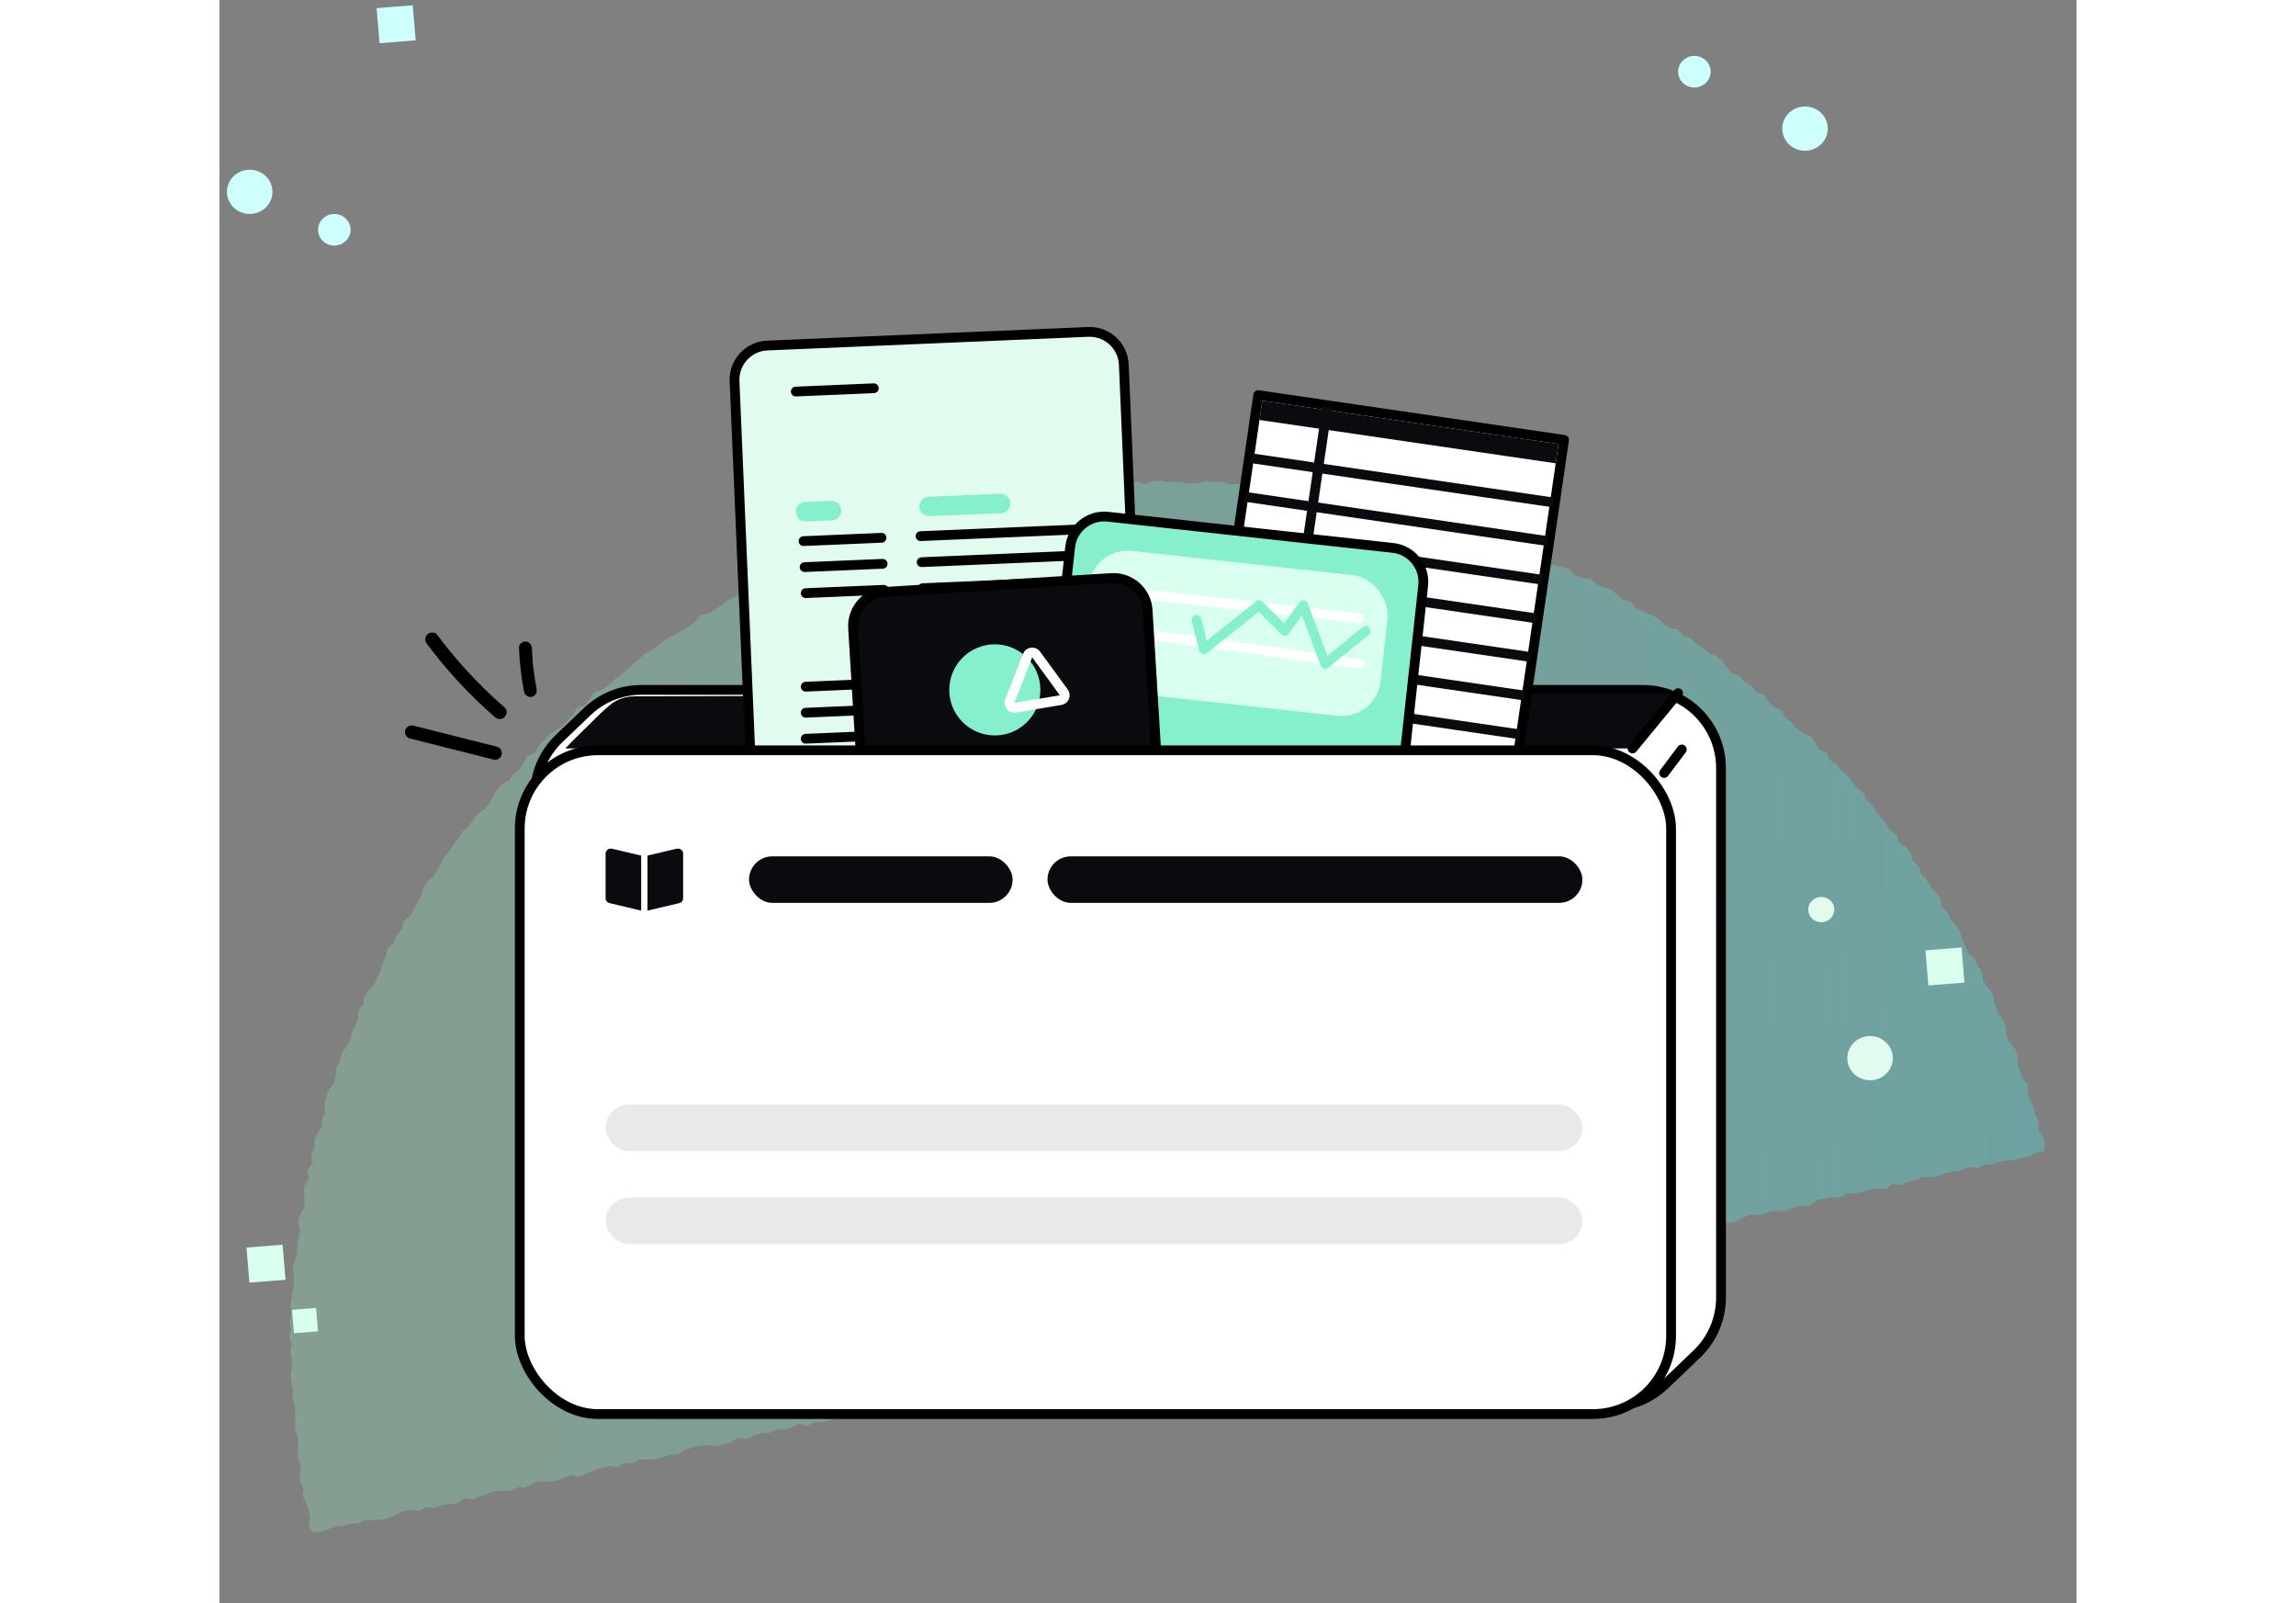 <svg width="318" height="222" viewBox="0 0 190 164" fill="none" xmlns="http://www.w3.org/2000/svg">
  <rect x="0" y="0" width="190" height="164" fill="#808080" stroke="none"/>
  <path opacity="0.3"
    d="M9.499 156.677L9.118 156.101L9.294 155.266L9.151 154.503L8.862 153.762L8.515 153.047L8.604 152.237L8.229 151.492L8.23 150.707L8.289 149.923L8.059 149.157L7.973 148.396L8.061 147.613L7.976 146.824L7.688 146.083L7.748 145.272L7.777 144.515L7.692 143.726L7.462 142.959L7.521 142.176L7.349 141.412L7.264 140.622L7.41 139.842L7.41 139.085L7.239 138.292L7.384 137.512L7.125 136.744L7.3 135.965L7.186 135.175L7.36 134.396L7.246 133.634L7.362 132.853L7.479 132.071L7.623 131.319L7.596 130.532L7.482 129.742L7.714 128.965L7.945 128.216L7.947 127.431L8.091 126.679L8.236 125.898L8.037 125.077L8.182 124.325L8.671 123.614L8.701 122.829L8.617 122.012L8.704 121.258L9.164 120.546L8.966 119.696L9.483 119.015L9.399 118.198L9.715 117.48L9.718 116.666L10.005 115.948L10.435 115.263L10.495 114.451L10.84 113.735L10.728 112.917L10.958 112.168L11.189 111.419L11.734 110.767L11.907 110.015L11.938 109.203L12.34 108.517L12.485 107.737L12.972 107.082L13.373 106.396L13.547 105.617L13.891 104.928L14.179 104.21L14.211 103.369L14.698 102.714L14.815 101.933L15.272 101.277L15.843 100.682L16.159 99.964L16.476 99.247L16.707 98.47L17.022 97.781L17.226 97.003L17.824 96.436L18.113 95.69L18.627 95.064L18.83 94.286L19.428 93.748L19.857 93.091L20.202 92.375L20.602 91.717L20.806 90.911L21.207 90.253L21.833 89.716L22.262 89.059L22.635 88.371L22.98 87.655L23.522 87.059L23.951 86.402L24.436 85.775L24.838 85.089L25.434 84.579L25.949 83.953L26.349 83.295L27.031 82.816L27.572 82.248L27.945 81.56L28.318 80.845L28.86 80.277L29.597 79.856L30.054 79.228L30.679 78.719L31.109 78.034L31.483 77.319L32.302 77.014L32.676 76.299L33.218 75.702L33.759 75.134L34.44 74.683L35.119 74.26L35.633 73.663L36.174 73.094L36.604 72.409L37.422 72.132L37.881 71.448L38.367 70.821L39.185 70.544L39.837 70.092L40.378 69.524L41.03 69.072L41.655 68.563L42.224 68.024L42.821 67.513L43.389 66.974L44.098 66.552L44.75 66.1L45.373 65.647L46.026 65.168L46.759 64.859L47.411 64.407L48.118 64.013L48.741 63.56L49.258 62.879L50.1 62.743L50.779 62.32L51.431 61.868L52.056 61.359L52.789 61.051L53.415 60.542L54.147 60.261L54.801 59.753L55.56 59.502L56.292 59.221L56.919 58.656L57.759 58.577L58.493 58.24L59.199 57.874L59.825 57.365L60.612 57.143L61.396 57.005L62.102 56.639L62.809 56.246L63.462 55.766L64.303 55.658L64.983 55.235L65.716 54.927L66.579 54.988L67.338 54.737L67.992 54.229L68.806 54.064L69.563 53.868L70.324 53.589L71.109 53.423L71.867 53.228L72.654 53.006L73.412 52.782L74.171 52.559L74.956 52.393L75.64 51.858L76.423 51.748L77.231 51.723L78.015 51.585L78.828 51.448L79.562 51.111L80.322 50.86L81.157 50.892L81.892 50.528L82.676 50.39L83.508 50.506L84.318 50.425L85.126 50.428L85.865 49.952L86.647 49.87L87.479 49.986L88.262 49.876L89.044 49.794L89.853 49.741L90.636 49.631L91.448 49.522L92.235 49.3L93.042 49.331L93.823 49.248L94.649 49.533L95.439 49.227L96.22 49.173L97.022 49.316L97.831 49.291L98.635 49.378L99.439 49.465L100.221 49.383L101.035 49.218L101.838 49.333L102.647 49.281L103.415 49.563L104.225 49.51L105.035 49.429L105.803 49.711L106.608 49.77L107.421 49.633L108.188 49.944L108.993 50.003L109.802 49.978L110.609 49.981L111.379 50.207L112.145 50.545L112.988 50.353L113.725 50.691L114.527 50.834L115.368 50.726L116.138 50.952L116.876 51.261L117.643 51.543L118.45 51.575L119.257 51.578L120.025 51.86L120.828 51.975L121.565 52.312L122.271 52.704L123.14 52.597L123.878 52.907L124.584 53.299L125.452 53.22L126.159 53.584L126.992 53.672L127.665 54.175L128.437 54.346L129.11 54.849L129.88 55.075L130.714 55.135L131.453 55.416L132.223 55.642L132.96 55.952L133.666 56.344L134.467 56.515L135.049 57.127L135.85 57.298L136.493 57.828L137.295 57.971L138.065 58.197L138.646 58.837L139.385 59.118L140.247 59.208L140.891 59.709L141.568 60.1L142.368 60.3L142.983 60.801L143.596 61.358L144.394 61.585L144.948 62.196L145.685 62.533L146.391 62.897L147.13 63.178L147.714 63.762L148.33 64.234L149.218 64.381L149.743 64.991L150.51 65.273L151.095 65.829L151.771 66.248L152.356 66.775L153.122 67.114L153.737 67.614L154.231 68.251L154.756 68.861L155.552 69.144L156.047 69.78L156.754 70.144L157.248 70.781L158.044 71.092L158.479 71.783L159.033 72.365L159.858 72.65L160.203 73.421L160.848 73.895L161.344 74.503L161.989 74.977L162.784 75.317L163.279 75.925L163.654 76.669L164.449 77.008L164.765 77.778L165.47 78.199L165.934 78.862L166.609 79.309L167.074 79.972L167.511 80.607L168.185 81.082L168.502 81.824L169.116 82.353L169.493 83.041L170.019 83.622L170.514 84.259L170.92 84.948L171.623 85.396L171.822 86.218L172.556 86.639L173.05 87.275L173.279 88.07L173.863 88.626L174.093 89.392L174.677 89.976L175.054 90.664L175.579 91.246L176.074 91.882L176.185 92.728L176.798 93.285L177.088 93.998L177.641 94.609L178.078 95.243L178.278 96.037L178.626 96.752L178.885 97.491L179.557 98.022L179.876 98.736L180.311 99.399L180.424 100.217L180.83 100.906L181.355 101.516L181.527 102.28L181.787 103.02L182.047 103.759L182.511 104.423L182.771 105.163L182.826 105.979L183.232 106.668L183.727 107.304L184.015 108.045L183.954 108.885L184.273 109.599L184.504 110.337L185.055 111.004L184.994 111.815L185.283 112.556L185.602 113.27L185.774 114.034L186.15 114.751L186.061 115.561L186.582 116.255L186.755 117.019L186.727 117.748L185.972 117.859L185.235 118.279L184.451 118.418L183.692 118.669L182.882 118.722L182.127 118.861L181.34 119.083L180.53 119.136L179.824 119.502L178.963 119.384L178.229 119.721L177.446 119.831L176.662 119.969L175.9 120.276L175.144 120.444L174.282 120.354L173.576 120.72L172.791 120.886L172.056 121.25L171.198 121.049L170.514 121.584L169.678 121.58L168.894 121.718L168.137 121.913L167.352 122.079L166.544 122.076L165.836 122.498L165.001 122.465L164.216 122.632L163.432 122.77L162.748 123.305L161.938 123.358L161.154 123.496L160.42 123.832L159.61 123.885L158.803 123.882L158.042 124.161L157.259 124.271L156.451 124.296L155.716 124.661L154.981 125.025L154.171 125.078L153.388 125.188L152.579 125.241L151.818 125.521L151.083 125.885L150.277 125.854L149.542 126.219L148.732 126.271L147.975 126.467L147.19 126.633L146.406 126.771L145.646 127.022L144.86 127.216L144.102 127.412L143.317 127.578L142.459 127.404L141.7 127.628L140.966 127.964L140.207 128.215L139.347 128.07L138.637 128.548L137.857 128.574L137.068 128.824L136.284 128.962L135.477 128.959L134.766 129.437L133.959 129.434L133.175 129.572L132.39 129.738L131.605 129.904L130.846 130.127L130.039 130.124L129.326 130.658L128.519 130.655L127.684 130.623L126.924 130.874L126.167 131.069L125.356 131.15L124.647 131.6L123.815 131.483L123.056 131.707L122.244 131.816L121.536 132.237L120.726 132.29L120.019 132.684L119.185 132.624L118.449 133.016L117.64 133.041L116.832 133.066L116.049 133.176L115.313 133.569L114.528 133.735L113.767 134.014L112.961 133.983L112.151 134.036L111.439 134.542L110.581 134.368L109.822 134.592L109.09 134.9L108.278 135.009L107.518 135.26L106.785 135.569L105.953 135.452L105.192 135.76L104.433 135.983L103.599 135.923L102.84 136.174L102.079 136.453L101.298 136.508L100.485 136.645L99.752 136.953L99.02 137.261L98.208 137.37L97.449 137.594L96.614 137.561L95.856 137.785L95.047 137.81L94.262 137.976L93.554 138.398L92.793 138.677L91.933 138.531L91.224 138.981L90.441 139.091L89.683 139.314L88.873 139.367L88.111 139.675L87.253 139.501L86.495 139.697L85.76 140.061L85.002 140.284L84.242 140.536L83.457 140.702L82.647 140.783L81.839 140.78L81.079 141.059L80.293 141.225L79.536 141.42L78.751 141.587L78.016 141.951L77.206 142.004L76.398 142.029L75.689 142.451L74.83 142.305L74.047 142.415L73.285 142.723L72.529 142.89L71.742 143.112L70.984 143.307L70.198 143.501L69.389 143.526L68.679 144.004L67.87 144.029L67.138 144.309L66.303 144.277L65.493 144.358L64.759 144.695L63.975 144.833L63.19 144.999L62.458 145.279L61.672 145.473L60.836 145.441L60.128 145.863L59.271 145.661L58.537 145.998L57.777 146.249L56.941 146.245L56.207 146.581L55.398 146.606L54.64 146.83L53.904 147.222L53.044 147.077L52.336 147.498L51.576 147.75L50.791 147.916L49.958 147.828L49.148 147.881L48.391 148.076L47.63 148.355L46.922 148.777L46.112 148.83L45.354 149.053L44.594 149.304L43.759 149.272L42.951 149.297L42.215 149.69L41.38 149.657L40.671 150.079L39.839 149.963L39.054 150.129L38.292 150.436L37.559 150.745L36.799 151.024L35.939 150.879L35.205 151.215L34.446 151.466L33.664 151.548L32.829 151.516L32.042 151.71L31.333 152.16L30.498 152.128L29.791 152.493L28.955 152.489L28.146 152.542L27.386 152.793L26.627 153.045L25.893 153.381L25.032 153.264L24.35 153.743L23.537 153.88L22.756 153.962L21.995 154.241L21.162 154.153L20.453 154.574L19.593 154.457L18.81 154.567L18.074 154.96L17.312 155.267L16.555 155.462L15.745 155.515L14.91 155.483L14.177 155.791L13.366 155.872L12.608 156.096L11.797 156.177L11.037 156.456L10.276 156.735L9.499 156.677Z"
    fill="url(#paint0_linear_1938_16824)" />
  <path
    d="M28.384 76.381L21.749 74.707L19.843 74.225C19.671 74.178 19.487 74.201 19.33 74.288C19.174 74.375 19.058 74.519 19.007 74.691C18.956 74.862 18.975 75.046 19.059 75.204C19.143 75.361 19.286 75.479 19.456 75.532L26.092 77.206L27.998 77.688C28.084 77.715 28.175 77.724 28.265 77.716C28.355 77.707 28.443 77.681 28.523 77.638C28.603 77.595 28.673 77.537 28.731 77.467C28.788 77.397 28.831 77.316 28.856 77.229C28.882 77.142 28.89 77.051 28.88 76.962C28.87 76.872 28.843 76.785 28.799 76.706C28.755 76.627 28.695 76.558 28.624 76.502C28.553 76.446 28.471 76.405 28.384 76.381Z"
    fill="black" />
  <path
    d="M29.196 72.393C27.183 70.64 25.322 68.727 23.632 66.672C23.154 66.093 22.691 65.502 22.244 64.901C22.032 64.616 21.499 64.656 21.26 64.901C20.967 65.203 20.999 65.559 21.225 65.862C22.815 67.993 24.583 69.99 26.51 71.834C27.053 72.354 27.611 72.861 28.179 73.356C28.444 73.588 28.885 73.638 29.162 73.354C29.411 73.097 29.482 72.642 29.196 72.393Z"
    fill="black" />
  <path
    d="M32.443 70.474C32.306 69.768 32.197 69.059 32.115 68.347L32.109 68.335L32.096 68.21L32.07 67.958C32.054 67.78 32.039 67.602 32.025 67.424C31.997 67.056 31.977 66.688 31.964 66.321C31.95 65.968 31.682 65.619 31.314 65.619C30.972 65.619 30.63 65.885 30.644 66.261C30.701 67.77 30.874 69.276 31.161 70.765C31.182 70.851 31.219 70.933 31.271 71.005C31.323 71.078 31.387 71.14 31.462 71.188C31.536 71.235 31.618 71.268 31.704 71.283C31.79 71.299 31.877 71.297 31.961 71.278C32.129 71.237 32.273 71.13 32.362 70.981C32.452 70.832 32.48 70.651 32.442 70.477L32.443 70.474Z"
    fill="black" />
  <path
    d="M6.751 130.91L6.749 130.891L6.748 130.869L6.75 130.848L6.745 130.827L6.75 130.806L6.746 130.784L6.742 130.763L6.743 130.741L6.739 130.72L6.74 130.698L6.733 130.677L6.732 130.656L6.735 130.634L6.732 130.613L6.728 130.592L6.727 130.571L6.723 130.55L6.718 130.529L6.721 130.507L6.716 130.486V130.464L6.714 130.443L6.708 130.421L6.706 130.4L6.705 130.379L6.703 130.358L6.71 130.336L6.703 130.315L6.705 130.293L6.698 130.272L6.697 130.251V130.229L6.691 130.208L6.697 130.186L6.689 130.165L6.687 130.144L6.685 130.123L6.688 130.101L6.681 130.08L6.677 130.059L6.681 130.037L6.675 130.016L6.674 129.995L6.678 129.973L6.671 129.952L6.668 129.93L6.665 129.909V129.888L6.662 129.867L6.66 129.846L6.66 129.824L6.658 129.803L6.66 129.781V129.759L6.657 129.738V129.716L6.651 129.695L6.649 129.675L6.644 129.653L6.651 129.631L6.649 129.61L6.645 129.589L6.638 129.568L6.639 129.546L6.642 129.524L6.635 129.503L6.638 129.481L6.629 129.461L6.626 129.44L6.633 129.418L6.627 129.397L6.629 129.375L6.621 129.354L6.617 129.333V129.311L6.614 129.29L6.618 129.268L6.614 129.247L6.615 129.226L6.611 129.205L6.608 129.183L6.605 129.162L6.601 129.141L6.603 129.119L6.601 129.097L6.6 129.076L6.602 129.054L6.595 129.033L6.598 129.012L6.596 128.991L6.593 128.97L6.585 128.949L6.588 128.927L6.586 128.905V128.884L6.582 128.863V128.841L6.578 128.82L6.582 128.799L6.571 128.778L6.576 128.756L6.567 128.735L6.566 128.714L6.567 128.692L6.562 128.671L6.568 128.649L6.563 128.628L6.565 128.606L6.563 128.585L6.557 128.564L6.56 128.543L6.554 128.521V128.5V128.478L6.549 128.457L6.546 128.436L6.543 128.414V128.393L6.537 128.372L6.54 128.35L6.534 128.33L6.531 128.308L6.538 128.286L6.535 128.265L6.534 128.243L6.532 128.222L6.523 128.201L6.521 128.179L6.526 128.157L6.524 128.136L6.517 128.116L6.513 128.095L6.511 128.073L6.519 128.051L6.512 128.03V128.008L6.513 127.987L6.508 127.965L6.501 127.944L6.502 127.923V127.902L6.495 127.881L6.496 127.859L6.501 127.837L6.49 127.816L6.491 127.795L6.494 127.773L6.49 127.752L6.492 127.73L6.481 127.709L6.487 127.688L6.479 127.667L6.477 127.645L6.479 127.624L6.479 127.602L6.475 127.581V127.559L6.467 127.538L6.47 127.516L6.469 127.495L6.467 127.474L6.462 127.453V127.431L6.463 127.409L6.457 127.388L6.458 127.366V127.345L6.452 127.324L6.432 127.329L6.409 127.327L6.388 127.332L6.365 127.329L6.344 127.336H6.321L6.299 127.339H6.277L6.255 127.34L6.233 127.339L6.211 127.342L6.189 127.34L6.167 127.346L6.146 127.352L6.123 127.347L6.102 127.35L6.079 127.351L6.058 127.354L6.035 127.352L6.014 127.353L5.992 127.362L5.969 127.359L5.948 127.362L5.925 127.365L5.904 127.366H5.881L5.86 127.367L5.837 127.37H5.816L5.794 127.38L5.772 127.373L5.75 127.38L5.729 127.382L5.706 127.379L5.684 127.386L5.662 127.385L5.64 127.392L5.618 127.389H5.596H5.574L5.552 127.393L5.53 127.395L5.508 127.402L5.486 127.398L5.464 127.401L5.443 127.405L5.42 127.401L5.398 127.41H5.376L5.354 127.412L5.332 127.408L5.31 127.414L5.288 127.413L5.266 127.415L5.245 127.422L5.222 127.421H5.201L5.178 127.425L5.157 127.423L5.134 127.428L5.113 127.432H5.091L5.068 127.434L5.047 127.438L5.024 127.433L5.003 127.44L4.98 127.442L4.959 127.444L4.937 127.447L4.915 127.445L4.892 127.444L4.871 127.451L4.849 127.454L4.827 127.449L4.804 127.452L4.782 127.454L4.761 127.457L4.738 127.455L4.717 127.461L4.695 127.465L4.673 127.467L4.65 127.465L4.629 127.467L4.607 127.474L4.585 127.468L4.563 127.475L4.541 127.478L4.518 127.474L4.497 127.481L4.475 127.482L4.452 127.48L4.431 127.486L4.408 127.482L4.388 127.492L4.365 127.489L4.343 127.485L4.321 127.495L4.3 127.496L4.277 127.499L4.255 127.495L4.233 127.499L4.212 127.503L4.19 127.505L4.167 127.5L4.146 127.507L4.123 127.505L4.102 127.511L4.079 127.513H4.058L4.035 127.514L4.013 127.513L3.991 127.518L3.97 127.52H3.947L3.926 127.528L3.903 127.521L3.881 127.526L3.86 127.528L3.837 127.527L3.815 127.529L3.793 127.536L3.772 127.535L3.749 127.539L3.728 127.543L3.705 127.537L3.683 127.538L3.662 127.548L3.64 127.551L3.617 127.544L3.596 127.552L3.573 127.546L3.551 127.548L3.529 127.551L3.507 127.554L3.486 127.563L3.463 127.562L3.442 127.56L3.419 127.565L3.398 127.566L3.375 127.567L3.354 127.572L3.331 127.567L3.31 127.571L3.288 127.577L3.266 127.578L3.243 127.579H3.221L3.199 127.577L3.177 127.587H3.156H3.133L3.111 127.588L3.089 127.593L3.067 127.589L3.045 127.592L3.024 127.597L3.001 127.596L2.98 127.603L2.957 127.604L2.935 127.602L2.913 127.605L2.891 127.608L2.869 127.609L2.846 127.605L2.825 127.609L2.802 127.613L2.781 127.615L2.756 127.614L2.76 127.637L2.763 127.658L2.762 127.679L2.766 127.701L2.768 127.722L2.769 127.744L2.77 127.765L2.771 127.786L2.772 127.808L2.777 127.829V127.851L2.778 127.872L2.777 127.893L2.785 127.914L2.783 127.936L2.785 127.957L2.785 127.979L2.786 128L2.788 128.022L2.798 128.042L2.797 128.064L2.8 128.085L2.795 128.106L2.806 128.127L2.801 128.149L2.803 128.17L2.805 128.192L2.813 128.213L2.814 128.234V128.256L2.809 128.278L2.818 128.299L2.821 128.32L2.816 128.341L2.818 128.363L2.823 128.384L2.822 128.405L2.829 128.426L2.825 128.448L2.828 128.47L2.829 128.491L2.832 128.512L2.83 128.534L2.832 128.555L2.841 128.576L2.845 128.597L2.843 128.619L2.845 128.64L2.845 128.661L2.844 128.683L2.848 128.704L2.849 128.726L2.854 128.747L2.852 128.768L2.855 128.789L2.858 128.811L2.86 128.832V128.854V128.875L2.87 128.896L2.866 128.918L2.874 128.939L2.873 128.961L2.869 128.982L2.87 129.003L2.875 129.024L2.875 129.046L2.879 129.067L2.883 129.088L2.887 129.11L2.883 129.132L2.886 129.153V129.175V129.196L2.891 129.217L2.899 129.237L2.892 129.259L2.896 129.281L2.905 129.302L2.904 129.323L2.906 129.345L2.908 129.366V129.388L2.909 129.409L2.906 129.43L2.909 129.451L2.916 129.472L2.915 129.494V129.516L2.922 129.537L2.925 129.558L2.927 129.579L2.924 129.601L2.923 129.623L2.927 129.644L2.933 129.665L2.935 129.686L2.936 129.707L2.932 129.729L2.935 129.75L2.939 129.772L2.936 129.793L2.942 129.815L2.94 129.836L2.945 129.857L2.948 129.879L2.947 129.899L2.954 129.92L2.953 129.942L2.958 129.963V129.985L2.96 130.006L2.957 130.028L2.965 130.049L2.961 130.071L2.965 130.092L2.971 130.113L2.968 130.134L2.972 130.156L2.971 130.177L2.978 130.198V130.22V130.242L2.98 130.263L2.986 130.284L2.984 130.306L2.983 130.327L2.991 130.348L2.992 130.369L2.99 130.391L2.992 130.412L2.993 130.434L3 130.455L3.002 130.476V130.498L3.003 130.52L3.005 130.541L3.006 130.562L3.004 130.583L3.009 130.605L3.007 130.626L3.015 130.647L3.017 130.669L3.016 130.691L3.017 130.712L3.022 130.733L3.024 130.755L3.025 130.775L3.029 130.797L3.025 130.819L3.031 130.84L3.027 130.862L3.032 130.883L3.035 130.904L3.033 130.926L3.041 130.947L3.038 130.969L3.041 130.989L3.045 131.011L3.04 131.033L3.051 131.054L3.052 131.075L3.048 131.097L3.056 131.118L3.055 131.14L3.056 131.161L3.057 131.183L3.062 131.201L3.081 131.205L3.103 131.204L3.125 131.196L3.146 131.193L3.169 131.2L3.191 131.198L3.212 131.189H3.235L3.256 131.186L3.279 131.19L3.301 131.189L3.323 131.185H3.345L3.367 131.177L3.389 131.182L3.411 131.174L3.432 131.173L3.455 131.173L3.476 131.172L3.499 131.173L3.521 131.166L3.542 131.168L3.565 131.166L3.586 131.158L3.608 131.157L3.63 131.156L3.653 131.161L3.674 131.153L3.696 131.155L3.718 131.152L3.74 131.152L3.762 131.15L3.784 131.143L3.806 131.142L3.828 131.139L3.85 131.142L3.872 131.137L3.894 131.136L3.916 131.134L3.938 131.132L3.96 131.135H3.982L4.003 131.128L4.026 131.13L4.048 131.129L4.069 131.121L4.091 131.119L4.114 131.125L4.136 131.12L4.158 131.122L4.18 131.117L4.202 131.116L4.224 131.112L4.246 131.114L4.268 131.112L4.289 131.106L4.312 131.104L4.333 131.103L4.356 131.102H4.377L4.4 131.1L4.422 131.095L4.443 131.091L4.466 131.098L4.488 131.095L4.51 131.093L4.531 131.084L4.554 131.086L4.575 131.083L4.598 131.082L4.619 131.081L4.642 131.082L4.663 131.074L4.686 131.078L4.707 131.071L4.73 131.076L4.752 131.071H4.773L4.796 131.065L4.817 131.068L4.84 131.065L4.861 131.061L4.883 131.059L4.905 131.061L4.927 131.052L4.949 131.051L4.972 131.056L4.993 131.051L5.015 131.046L5.038 131.048L5.059 131.047L5.081 131.043L5.103 131.044L5.126 131.045L5.147 131.038L5.169 131.035H5.19L5.213 131.032L5.235 131.035L5.257 131.03L5.278 131.027L5.301 131.028H5.323H5.345L5.367 131.018L5.388 131.02L5.411 131.017L5.433 131.02L5.455 131.015L5.476 131.01L5.499 131.014L5.52 131.007L5.543 131.006L5.564 131.004L5.586 131L5.608 131.006L5.63 130.999L5.653 130.998L5.675 131L5.697 130.996L5.718 130.992L5.741 130.996L5.762 130.986L5.785 130.988H5.806L5.829 130.984L5.85 130.979L5.872 130.978L5.894 130.977L5.916 130.975L5.939 130.979H5.961L5.983 130.971L6.004 130.969L6.027 130.965L6.049 130.971L6.071 130.968L6.092 130.961L6.115 130.96L6.136 130.959H6.159L6.18 130.954L6.203 130.955L6.225 130.958L6.247 130.956L6.269 130.949L6.291 130.947L6.314 130.951L6.335 130.944L6.357 130.946L6.378 130.938L6.401 130.942L6.422 130.936L6.445 130.937L6.467 130.934H6.489L6.51 130.929L6.533 130.93L6.555 130.928L6.577 130.923L6.599 130.921L6.621 130.919H6.644L6.665 130.922L6.687 130.915L6.709 130.916L6.732 130.915L6.751 130.91Z"
    fill="#D9FFEF" />
  <path
    d="M20.068 4.128L20.065 4.109L20.064 4.087L20.066 4.066L20.061 4.045L20.066 4.023L20.062 4.001L20.059 3.981L20.059 3.959L20.056 3.938L20.057 3.916L20.049 3.895L20.048 3.874L20.051 3.852L20.048 3.831L20.044 3.809L20.044 3.788L20.04 3.767L20.034 3.746L20.038 3.725L20.032 3.704V3.682L20.03 3.661L20.025 3.639L20.023 3.618L20.021 3.597L20.019 3.575L20.027 3.553L20.019 3.532L20.021 3.511L20.015 3.49L20.014 3.469V3.447L20.008 3.426L20.014 3.404L20.005 3.383L20.003 3.362L20.001 3.34L20.004 3.318L19.998 3.298L19.994 3.277L19.998 3.255L19.992 3.234L19.99 3.213L19.995 3.191L19.987 3.17L19.985 3.148L19.982 3.127V3.105L19.979 3.084L19.977 3.064L19.976 3.042L19.974 3.021L19.977 2.999V2.977L19.973 2.956V2.934L19.968 2.913L19.966 2.892L19.961 2.87L19.968 2.849L19.966 2.828L19.962 2.807L19.954 2.786L19.956 2.764L19.958 2.742L19.952 2.721L19.954 2.699L19.945 2.678L19.942 2.657L19.95 2.636L19.943 2.615L19.945 2.593L19.938 2.572L19.934 2.551V2.529L19.93 2.508L19.935 2.486L19.931 2.465L19.932 2.443L19.927 2.422L19.924 2.401L19.922 2.38L19.918 2.359L19.92 2.337L19.918 2.315L19.917 2.294L19.919 2.272L19.911 2.251L19.914 2.229L19.912 2.208L19.91 2.188L19.902 2.167L19.905 2.145L19.903 2.123V2.102L19.898 2.081V2.059L19.895 2.038L19.898 2.016L19.888 1.995L19.893 1.974L19.883 1.953L19.882 1.932L19.883 1.91L19.879 1.889L19.884 1.867L19.88 1.846L19.881 1.824L19.88 1.803L19.874 1.781L19.877 1.76L19.871 1.739V1.718V1.696L19.866 1.675L19.863 1.654L19.86 1.632V1.611L19.853 1.59L19.857 1.568L19.851 1.547L19.848 1.525L19.854 1.504L19.851 1.483L19.851 1.461L19.849 1.44L19.839 1.419L19.837 1.397L19.843 1.375L19.841 1.354L19.834 1.333L19.83 1.312L19.828 1.291L19.835 1.269L19.829 1.248V1.226L19.83 1.205L19.824 1.183L19.818 1.162L19.819 1.141V1.119L19.812 1.098L19.813 1.077L19.818 1.055L19.806 1.034L19.807 1.013L19.811 0.991L19.806 0.97L19.808 0.948L19.798 0.927L19.804 0.905L19.795 0.884L19.793 0.863L19.795 0.842L19.796 0.82L19.791 0.799V0.777L19.784 0.756L19.787 0.734L19.786 0.713L19.784 0.691L19.778 0.67V0.649L19.779 0.627L19.774 0.606L19.774 0.584V0.563L19.769 0.542L19.748 0.547L19.726 0.545L19.704 0.55L19.682 0.547L19.66 0.554H19.638L19.616 0.557H19.594L19.572 0.557L19.549 0.557L19.528 0.56L19.505 0.557L19.484 0.564L19.462 0.569L19.44 0.565L19.418 0.567L19.396 0.568L19.374 0.572L19.352 0.57L19.33 0.571L19.308 0.579L19.286 0.577L19.265 0.58L19.242 0.583L19.22 0.584H19.198L19.176 0.585L19.154 0.588H19.132L19.111 0.598L19.088 0.591L19.067 0.598L19.045 0.6L19.023 0.597L19.001 0.604L18.979 0.603L18.957 0.609L18.934 0.607H18.913H18.89L18.869 0.61L18.846 0.613L18.825 0.619L18.802 0.616L18.781 0.618L18.759 0.623L18.737 0.618L18.715 0.628H18.693L18.671 0.629L18.648 0.626L18.627 0.632L18.604 0.631L18.583 0.633L18.561 0.639L18.539 0.639H18.517L18.495 0.643L18.473 0.641L18.451 0.646L18.429 0.649H18.407L18.385 0.652L18.363 0.656L18.341 0.651L18.319 0.658L18.297 0.659L18.275 0.662L18.254 0.665L18.231 0.663L18.209 0.661L18.187 0.669L18.166 0.671L18.143 0.667L18.121 0.669L18.099 0.672L18.078 0.675L18.055 0.673L18.034 0.679L18.012 0.683L17.989 0.685L17.967 0.683L17.945 0.685L17.924 0.691L17.901 0.686L17.88 0.693L17.857 0.696L17.835 0.691L17.814 0.699L17.792 0.7L17.769 0.698L17.747 0.704L17.725 0.7L17.704 0.71L17.682 0.707L17.659 0.703L17.638 0.712L17.616 0.714L17.594 0.717L17.571 0.713L17.55 0.717L17.528 0.72L17.506 0.723L17.483 0.718L17.462 0.725L17.44 0.723L17.418 0.729L17.396 0.73H17.374L17.352 0.731L17.329 0.73L17.308 0.736L17.286 0.738H17.264L17.242 0.746L17.22 0.739L17.198 0.744L17.177 0.746L17.154 0.745L17.131 0.747L17.11 0.754L17.088 0.752L17.066 0.757L17.044 0.761L17.022 0.755L16.999 0.756L16.979 0.766L16.956 0.769L16.934 0.761L16.912 0.77L16.89 0.764L16.868 0.766L16.846 0.769L16.824 0.771L16.802 0.781L16.78 0.78L16.758 0.778L16.736 0.782L16.714 0.783L16.692 0.785L16.67 0.79L16.648 0.785L16.626 0.789L16.605 0.795L16.582 0.796L16.56 0.797H16.538L16.515 0.795L16.494 0.805H16.472H16.45L16.427 0.806L16.406 0.811L16.383 0.807L16.362 0.81L16.34 0.815L16.318 0.813L16.296 0.821L16.274 0.822L16.251 0.82L16.23 0.822L16.208 0.826L16.186 0.827L16.163 0.822L16.141 0.827L16.119 0.831L16.097 0.832L16.073 0.832L16.077 0.854L16.08 0.876L16.079 0.897L16.082 0.919L16.084 0.94L16.085 0.962L16.086 0.983L16.088 1.004L16.089 1.026L16.094 1.046V1.068L16.095 1.089L16.094 1.111L16.101 1.132L16.099 1.154L16.101 1.175L16.102 1.197L16.103 1.218L16.105 1.24L16.114 1.26L16.113 1.281L16.116 1.302L16.111 1.324L16.123 1.345L16.118 1.367L16.12 1.388L16.122 1.41L16.129 1.431L16.13 1.452V1.474L16.125 1.495L16.135 1.516L16.138 1.537L16.133 1.559L16.135 1.581L16.14 1.602L16.139 1.623L16.145 1.644L16.141 1.666L16.144 1.688L16.145 1.709L16.149 1.729L16.147 1.751L16.149 1.773L16.157 1.794L16.161 1.815L16.159 1.837L16.161 1.858L16.162 1.879L16.16 1.901L16.165 1.922L16.166 1.943L16.171 1.964L16.169 1.986L16.171 2.007L16.174 2.029L16.177 2.05V2.072V2.093L16.186 2.114L16.183 2.136L16.19 2.157L16.189 2.178L16.186 2.199L16.186 2.221L16.191 2.242L16.192 2.264L16.196 2.285L16.2 2.306L16.203 2.328L16.2 2.35L16.202 2.371V2.392V2.413L16.208 2.434L16.215 2.455L16.209 2.477L16.213 2.499L16.221 2.52L16.22 2.541L16.223 2.563L16.225 2.584V2.605L16.226 2.626L16.223 2.648L16.226 2.669L16.232 2.69L16.231 2.712V2.734L16.239 2.755L16.242 2.776L16.244 2.797L16.241 2.819L16.24 2.84L16.244 2.861L16.249 2.882L16.252 2.904L16.253 2.925L16.248 2.947L16.252 2.968L16.256 2.99L16.253 3.011L16.259 3.033L16.257 3.054L16.261 3.074L16.264 3.096L16.263 3.117L16.271 3.138L16.27 3.16L16.275 3.181V3.203L16.276 3.224L16.274 3.246L16.281 3.267L16.277 3.288L16.282 3.309L16.288 3.33L16.285 3.352L16.289 3.374L16.288 3.395L16.294 3.416V3.438V3.46L16.297 3.481L16.303 3.502L16.301 3.523L16.3 3.545L16.307 3.566L16.308 3.587L16.306 3.609L16.308 3.63L16.309 3.652L16.317 3.673L16.319 3.694V3.716L16.32 3.737L16.322 3.758L16.322 3.78L16.32 3.801L16.325 3.823L16.323 3.844L16.332 3.865L16.334 3.887L16.333 3.909L16.334 3.93L16.338 3.95L16.34 3.972L16.341 3.993L16.346 4.015L16.342 4.037L16.348 4.058L16.344 4.08L16.349 4.101L16.352 4.122L16.35 4.144L16.358 4.164L16.354 4.186L16.358 4.207L16.362 4.229L16.357 4.251L16.367 4.272L16.368 4.293L16.365 4.315L16.373 4.336L16.371 4.358L16.373 4.378L16.374 4.4L16.379 4.419L16.397 4.423L16.42 4.422L16.442 4.414L16.463 4.411L16.485 4.418L16.508 4.416L16.529 4.407H16.551L16.573 4.404L16.595 4.408L16.618 4.407L16.639 4.403H16.662L16.683 4.395L16.706 4.399L16.727 4.392L16.749 4.391L16.771 4.39L16.793 4.389L16.816 4.391L16.837 4.384L16.859 4.386L16.881 4.384L16.903 4.376L16.924 4.375L16.947 4.374L16.969 4.378L16.991 4.371L17.012 4.373L17.035 4.369L17.056 4.37L17.079 4.368L17.101 4.361L17.122 4.36L17.145 4.357L17.166 4.359L17.189 4.355L17.21 4.354L17.233 4.352L17.254 4.35L17.277 4.353H17.298L17.32 4.346L17.343 4.348L17.365 4.347L17.386 4.338L17.408 4.337L17.431 4.343L17.452 4.337L17.475 4.339L17.496 4.335L17.519 4.334L17.54 4.329L17.563 4.332L17.584 4.33L17.606 4.324L17.628 4.322L17.65 4.321L17.672 4.319H17.694L17.717 4.317L17.738 4.313L17.76 4.309L17.782 4.316L17.805 4.313L17.826 4.311L17.848 4.302L17.87 4.304L17.892 4.301L17.914 4.3L17.936 4.299L17.958 4.3L17.98 4.292L18.003 4.296L18.024 4.288L18.047 4.294L18.068 4.289H18.09L18.112 4.283L18.134 4.286L18.156 4.283L18.178 4.278L18.199 4.276L18.222 4.279L18.244 4.27L18.266 4.269L18.288 4.274L18.31 4.268L18.332 4.264L18.354 4.266L18.376 4.265L18.397 4.261L18.42 4.262L18.442 4.263L18.464 4.256L18.485 4.253H18.507L18.529 4.25L18.552 4.253L18.573 4.248L18.595 4.245L18.618 4.246H18.639H18.662L18.683 4.236L18.705 4.237L18.727 4.235L18.75 4.238L18.771 4.233L18.793 4.228L18.815 4.232L18.837 4.225L18.859 4.224L18.881 4.222L18.903 4.218L18.925 4.224L18.947 4.216L18.969 4.215L18.992 4.218L19.013 4.214L19.035 4.21L19.057 4.214L19.079 4.204L19.101 4.205H19.123L19.145 4.202L19.167 4.197L19.189 4.195L19.211 4.195L19.233 4.193L19.255 4.196H19.278L19.299 4.189L19.321 4.186L19.343 4.183L19.366 4.189L19.387 4.185L19.409 4.179L19.431 4.178L19.453 4.176H19.475L19.497 4.172L19.52 4.173L19.542 4.175L19.564 4.174L19.585 4.166L19.608 4.164L19.63 4.169L19.652 4.162L19.673 4.164L19.695 4.156L19.717 4.16L19.739 4.154L19.761 4.154L19.784 4.152H19.805L19.827 4.147L19.849 4.148L19.872 4.146L19.894 4.141L19.915 4.139L19.938 4.137H19.96L19.982 4.14L20.003 4.133L20.026 4.134L20.048 4.133L20.068 4.128Z"
    fill="#CDFFFD" />
  <path
    d="M178.535 100.508L178.533 100.489L178.532 100.467L178.533 100.446L178.529 100.426L178.533 100.404L178.53 100.382L178.526 100.361L178.527 100.339L178.523 100.318L178.524 100.296L178.517 100.275L178.516 100.254L178.518 100.232L178.516 100.212L178.512 100.19L178.511 100.169L178.507 100.148L178.502 100.127L178.505 100.105L178.5 100.084V100.062L178.498 100.041L178.492 100.019L178.49 99.999L178.488 99.978L178.487 99.956L178.494 99.934L178.487 99.913L178.488 99.891L178.482 99.87L178.481 99.849V99.827L178.475 99.806L178.481 99.784L178.473 99.763L178.471 99.743L178.469 99.721L178.472 99.699L178.465 99.678L178.461 99.657L178.465 99.635L178.459 99.614L178.458 99.593L178.462 99.571L178.455 99.55L178.452 99.529L178.449 99.508V99.486L178.446 99.465L178.444 99.444L178.443 99.422L178.442 99.401L178.444 99.379V99.357L178.441 99.336V99.315L178.435 99.294L178.433 99.273L178.428 99.251L178.435 99.229L178.433 99.208L178.429 99.187L178.422 99.166L178.423 99.144L178.426 99.122L178.419 99.102L178.422 99.08L178.412 99.059L178.41 99.038L178.417 99.016L178.411 98.995L178.412 98.973L178.405 98.952L178.401 98.931V98.909L178.397 98.888L178.402 98.867L178.398 98.846L178.399 98.824L178.395 98.803L178.392 98.781L178.389 98.76L178.385 98.739L178.387 98.717L178.385 98.695L178.384 98.674L178.386 98.653L178.379 98.632L178.382 98.61L178.38 98.589L178.377 98.568L178.369 98.547L178.372 98.525L178.37 98.503V98.482L178.366 98.461V98.439L178.362 98.418L178.366 98.397L178.355 98.376L178.36 98.354L178.351 98.333L178.35 98.312L178.351 98.29L178.346 98.269L178.352 98.247L178.347 98.226L178.349 98.204L178.347 98.184L178.341 98.162L178.344 98.141L178.338 98.119V98.098V98.076L178.333 98.055L178.33 98.034L178.327 98.012V97.991L178.321 97.971L178.324 97.949L178.318 97.928L178.315 97.906L178.322 97.884L178.319 97.863L178.318 97.841L178.316 97.82L178.307 97.799L178.305 97.777L178.31 97.756L178.308 97.735L178.301 97.714L178.297 97.693L178.295 97.671L178.303 97.649L178.296 97.628V97.606L178.297 97.585L178.292 97.563L178.285 97.543L178.286 97.522V97.5L178.279 97.479L178.28 97.457L178.285 97.435L178.274 97.414L178.275 97.393L178.278 97.371L178.274 97.35L178.276 97.329L178.265 97.308L178.271 97.286L178.262 97.265L178.261 97.243L178.262 97.222L178.263 97.2L178.259 97.179V97.157L178.251 97.136L178.254 97.115L178.253 97.094L178.251 97.072L178.246 97.051V97.029L178.247 97.007L178.241 96.986L178.242 96.964V96.943L178.236 96.922L178.216 96.927L178.193 96.925L178.172 96.931L178.149 96.927L178.127 96.934H178.105L178.083 96.937H178.061L178.039 96.938L178.017 96.937L177.995 96.941L177.973 96.938L177.951 96.944L177.93 96.95L177.907 96.945L177.886 96.948L177.863 96.949L177.842 96.952L177.819 96.951L177.797 96.951L177.776 96.96L177.753 96.957L177.732 96.961L177.709 96.963L177.688 96.964H177.665L177.644 96.965L177.621 96.968H177.6L177.578 96.978L177.556 96.972L177.534 96.978L177.512 96.981L177.49 96.977L177.468 96.984L177.446 96.983L177.424 96.99L177.402 96.987H177.38H177.358L177.336 96.991L177.314 96.993L177.292 97L177.27 96.996L177.248 96.999L177.226 97.003L177.204 96.999L177.182 97.008H177.16L177.138 97.01L177.116 97.006L177.094 97.013L177.072 97.012L177.05 97.013L177.029 97.02L177.006 97.019H176.985L176.962 97.023L176.941 97.022L176.918 97.026L176.896 97.03H176.875L176.852 97.032L176.831 97.036L176.808 97.032L176.787 97.038L176.764 97.04L176.743 97.043L176.721 97.045L176.699 97.043L176.676 97.042L176.655 97.049L176.633 97.052L176.61 97.047L176.588 97.05L176.566 97.053L176.545 97.055L176.522 97.053L176.501 97.059L176.479 97.064L176.457 97.065L176.434 97.064L176.413 97.065L176.391 97.072L176.369 97.066L176.347 97.073L176.325 97.076L176.302 97.072L176.281 97.079L176.259 97.08L176.236 97.078L176.215 97.085L176.192 97.08L176.172 97.09L176.149 97.087L176.127 97.084L176.105 97.093L176.084 97.094L176.061 97.097L176.039 97.094L176.017 97.097L175.995 97.101L175.974 97.104L175.95 97.098L175.93 97.105L175.907 97.104L175.886 97.109L175.863 97.111H175.842L175.819 97.112L175.797 97.111L175.775 97.116L175.754 97.118H175.731L175.709 97.126L175.687 97.119L175.665 97.124L175.644 97.126L175.621 97.125L175.599 97.127L175.577 97.135L175.556 97.133L175.533 97.137L175.512 97.141L175.489 97.135L175.467 97.136L175.446 97.146L175.424 97.149L175.401 97.142L175.379 97.15L175.357 97.145L175.335 97.146L175.313 97.149L175.291 97.152L175.27 97.161L175.247 97.16L175.226 97.158L175.203 97.163L175.182 97.164L175.159 97.165L175.138 97.17L175.115 97.165L175.094 97.169L175.072 97.175L175.049 97.176L175.027 97.177H175.005L174.983 97.175L174.961 97.186H174.94H174.917L174.895 97.186L174.873 97.191L174.851 97.187L174.829 97.19L174.808 97.196L174.785 97.194L174.763 97.201L174.741 97.202L174.718 97.2L174.697 97.203L174.675 97.207L174.653 97.207L174.63 97.203L174.609 97.207L174.586 97.211L174.565 97.213L174.54 97.212L174.544 97.235L174.547 97.257L174.546 97.278L174.55 97.299L174.552 97.32L174.553 97.342L174.553 97.363L174.555 97.384L174.556 97.406L174.561 97.427V97.449L174.562 97.47L174.561 97.492L174.568 97.512L174.567 97.534L174.568 97.555L174.569 97.577L174.57 97.598L174.572 97.62L174.582 97.64L174.581 97.662L174.583 97.683L174.579 97.705L174.59 97.725L174.585 97.747L174.587 97.768L174.589 97.79L174.597 97.811L174.598 97.832V97.854L174.593 97.876L174.602 97.897L174.605 97.918L174.6 97.939L174.602 97.961L174.607 97.982L174.606 98.003L174.613 98.024L174.609 98.046L174.612 98.068L174.613 98.089L174.616 98.11L174.614 98.132L174.616 98.153L174.625 98.174L174.628 98.195L174.627 98.217L174.628 98.238L174.629 98.259L174.628 98.281L174.632 98.302L174.633 98.324L174.638 98.345L174.636 98.367L174.639 98.388L174.642 98.409L174.644 98.43V98.452V98.473L174.654 98.494L174.65 98.516L174.658 98.537L174.657 98.559L174.653 98.58L174.654 98.602L174.658 98.623L174.659 98.644L174.663 98.665L174.667 98.686L174.671 98.708L174.667 98.73L174.67 98.751V98.773V98.794L174.675 98.815L174.683 98.836L174.676 98.857L174.68 98.879L174.688 98.9L174.688 98.921L174.69 98.943L174.692 98.964V98.986L174.693 99.007L174.69 99.029L174.693 99.05L174.7 99.07L174.699 99.092V99.114L174.706 99.135L174.709 99.156L174.711 99.177L174.708 99.199L174.707 99.221L174.711 99.242L174.717 99.263L174.719 99.284L174.72 99.305L174.716 99.327L174.719 99.348L174.723 99.37L174.72 99.391L174.726 99.413L174.724 99.434L174.729 99.455L174.732 99.477L174.731 99.498L174.738 99.519L174.737 99.54L174.742 99.561V99.583L174.744 99.604L174.741 99.626L174.748 99.647L174.745 99.669L174.749 99.69L174.755 99.711L174.752 99.733L174.756 99.754L174.755 99.775L174.762 99.796V99.818V99.84L174.764 99.861L174.77 99.882L174.768 99.904L174.767 99.926L174.775 99.947L174.776 99.968L174.774 99.989L174.776 100.01L174.777 100.032L174.784 100.053L174.786 100.074V100.096L174.787 100.118L174.789 100.139L174.79 100.161L174.788 100.181L174.793 100.203L174.791 100.224L174.799 100.245L174.801 100.267L174.8 100.289L174.801 100.31L174.806 100.331L174.808 100.353L174.808 100.374L174.813 100.395L174.809 100.417L174.815 100.438L174.811 100.46L174.816 100.481L174.819 100.502L174.817 100.524L174.825 100.545L174.822 100.567L174.825 100.588L174.829 100.609L174.824 100.631L174.835 100.652L174.836 100.673L174.832 100.695L174.84 100.716L174.838 100.738L174.84 100.759L174.841 100.781L174.846 100.799L174.865 100.803L174.887 100.803L174.909 100.794L174.93 100.792L174.953 100.798L174.975 100.796L174.996 100.787H175.019L175.04 100.784L175.063 100.788L175.085 100.787L175.107 100.783H175.129L175.151 100.775L175.173 100.78L175.195 100.772L175.216 100.772L175.239 100.771L175.26 100.77L175.283 100.772L175.304 100.764L175.326 100.766L175.349 100.764L175.37 100.756L175.392 100.755L175.414 100.754L175.437 100.759L175.458 100.752L175.48 100.753L175.502 100.75L175.524 100.751L175.546 100.748L175.568 100.742L175.589 100.741L175.612 100.737L175.634 100.74L175.656 100.735L175.678 100.734L175.7 100.732L175.722 100.731L175.744 100.733H175.766L175.787 100.726L175.81 100.728L175.832 100.727L175.853 100.719L175.875 100.717L175.898 100.723L175.92 100.718L175.942 100.72L175.964 100.715L175.986 100.714L176.008 100.71L176.03 100.712L176.052 100.711L176.073 100.704L176.096 100.702L176.117 100.701L176.14 100.7H176.161L176.184 100.698L176.205 100.693L176.227 100.69L176.25 100.696L176.272 100.693L176.294 100.691L176.315 100.682L176.338 100.684L176.359 100.681L176.382 100.681L176.403 100.68L176.426 100.681L176.447 100.672L176.47 100.676L176.491 100.669L176.514 100.674L176.535 100.67H176.557L176.58 100.663L176.601 100.666L176.624 100.663L176.645 100.659L176.667 100.657L176.689 100.66L176.711 100.65L176.733 100.65L176.756 100.654L176.777 100.649L176.799 100.644L176.821 100.646L176.843 100.645L176.865 100.641L176.887 100.642L176.91 100.643L176.931 100.636L176.953 100.633H176.974L176.997 100.63L177.019 100.633L177.041 100.629L177.062 100.625L177.085 100.626H177.106H177.129L177.151 100.616L177.172 100.618L177.195 100.615L177.217 100.619L177.239 100.613L177.26 100.609L177.283 100.612L177.304 100.605L177.327 100.604L177.348 100.602L177.37 100.599L177.392 100.604L177.414 100.597L177.436 100.596L177.459 100.599L177.481 100.594L177.502 100.59L177.525 100.594L177.546 100.584L177.569 100.586H177.59L177.613 100.582L177.634 100.578L177.656 100.576L177.678 100.575L177.7 100.573L177.722 100.577H177.745L177.767 100.569L177.788 100.567L177.811 100.563L177.833 100.569L177.855 100.566L177.876 100.559L177.899 100.558L177.92 100.557H177.943L177.964 100.552L177.987 100.553L178.009 100.556L178.031 100.554L178.052 100.547L178.075 100.545L178.097 100.549L178.119 100.542L178.141 100.544L178.162 100.537L178.185 100.54L178.206 100.534L178.229 100.535L178.251 100.532H178.273L178.294 100.528L178.317 100.528L178.339 100.527L178.361 100.521L178.382 100.519L178.405 100.518H178.427L178.449 100.52L178.471 100.513L178.493 100.514L178.516 100.513L178.535 100.508Z"
    fill="#D9FFEF" />
  <path
    d="M10.081 136.184L10.079 136.171L10.078 136.156L10.079 136.142L10.076 136.128L10.079 136.114L10.077 136.099L10.074 136.085L10.075 136.071L10.072 136.057L10.073 136.042L10.068 136.028L10.067 136.014L10.069 136L10.067 135.986L10.065 135.971L10.064 135.957L10.062 135.943L10.058 135.929L10.06 135.915L10.057 135.901V135.886L10.056 135.872L10.052 135.858L10.05 135.844L10.049 135.83L10.048 135.815L10.053 135.801L10.048 135.787L10.049 135.772L10.045 135.758L10.044 135.744V135.73L10.04 135.716L10.044 135.701L10.039 135.687L10.037 135.673L10.036 135.659L10.038 135.644L10.034 135.63L10.031 135.616L10.034 135.601L10.03 135.588L10.029 135.574L10.032 135.559L10.027 135.545L10.025 135.53L10.023 135.516V135.502L10.021 135.488L10.02 135.474L10.019 135.459L10.018 135.445L10.02 135.431V135.416L10.017 135.402V135.388L10.014 135.374L10.012 135.36L10.009 135.345L10.014 135.331L10.012 135.317L10.01 135.303L10.005 135.289L10.005 135.274L10.007 135.26L10.003 135.246L10.005 135.231L9.999 135.217L9.997 135.203L10.002 135.189L9.997 135.175L9.999 135.16L9.994 135.146L9.991 135.132V135.118L9.989 135.104L9.992 135.089L9.989 135.075L9.99 135.061L9.987 135.047L9.985 135.032L9.983 135.018L9.98 135.004L9.982 134.99L9.98 134.975L9.98 134.961L9.981 134.946L9.976 134.932L9.978 134.918L9.977 134.904L9.975 134.89L9.97 134.876L9.972 134.861L9.97 134.847V134.833L9.967 134.819V134.804L9.965 134.79L9.967 134.776L9.96 134.762L9.964 134.747L9.957 134.733L9.957 134.719L9.957 134.705L9.954 134.691L9.958 134.676L9.955 134.662L9.956 134.648L9.955 134.634L9.951 134.619L9.953 134.605L9.949 134.591V134.577V134.562L9.945 134.548L9.944 134.534L9.942 134.52V134.506L9.937 134.492L9.94 134.477L9.935 134.463L9.934 134.449L9.938 134.434L9.936 134.42L9.935 134.406L9.934 134.392L9.928 134.378L9.927 134.363L9.93 134.348L9.929 134.334L9.924 134.321L9.922 134.307L9.92 134.292L9.925 134.277L9.921 134.263V134.249L9.922 134.235L9.918 134.22L9.914 134.206L9.914 134.192V134.178L9.91 134.164L9.91 134.149L9.914 134.135L9.906 134.121L9.907 134.107L9.909 134.092L9.906 134.078L9.907 134.064L9.9 134.05L9.904 134.035L9.899 134.021L9.897 134.007L9.899 133.993L9.899 133.978L9.896 133.964V133.95L9.891 133.936L9.893 133.921L9.892 133.907L9.891 133.893L9.887 133.879V133.864L9.888 133.849L9.884 133.835L9.885 133.821V133.807L9.881 133.793L9.867 133.796L9.852 133.795L9.838 133.798L9.823 133.796L9.809 133.801H9.794L9.779 133.803H9.764L9.75 133.803L9.735 133.803L9.72 133.805L9.705 133.803L9.691 133.808L9.677 133.811L9.662 133.808L9.647 133.81L9.632 133.811L9.618 133.813L9.603 133.812L9.589 133.812L9.574 133.818L9.559 133.816L9.545 133.818L9.53 133.82L9.515 133.821H9.5L9.486 133.822L9.471 133.823H9.457L9.442 133.83L9.427 133.826L9.413 133.83L9.399 133.832L9.384 133.829L9.369 133.834L9.354 133.834L9.34 133.838L9.325 133.836H9.31H9.295L9.281 133.839L9.266 133.84L9.252 133.845L9.237 133.842L9.222 133.844L9.208 133.847L9.193 133.844L9.179 133.85H9.164L9.149 133.851L9.134 133.849L9.12 133.853L9.105 133.852L9.09 133.854L9.076 133.858L9.061 133.857H9.047L9.032 133.86L9.017 133.859L9.002 133.862L8.988 133.865H8.974L8.959 133.866L8.944 133.869L8.929 133.866L8.915 133.87L8.9 133.871L8.885 133.873L8.871 133.875L8.856 133.874L8.841 133.872L8.827 133.877L8.812 133.879L8.797 133.876L8.782 133.878L8.768 133.88L8.754 133.882L8.739 133.88L8.724 133.884L8.71 133.887L8.695 133.888L8.68 133.887L8.665 133.888L8.651 133.893L8.636 133.889L8.622 133.894L8.607 133.896L8.592 133.893L8.578 133.897L8.563 133.898L8.548 133.897L8.534 133.901L8.518 133.898L8.505 133.905L8.49 133.903L8.475 133.9L8.46 133.906L8.446 133.908L8.431 133.91L8.416 133.907L8.402 133.91L8.387 133.912L8.373 133.914L8.357 133.91L8.343 133.915L8.328 133.914L8.314 133.917L8.299 133.919H8.285L8.27 133.919L8.255 133.919L8.24 133.922L8.226 133.923H8.211L8.197 133.929L8.182 133.924L8.167 133.928L8.153 133.929L8.138 133.928L8.123 133.93L8.108 133.934L8.094 133.933L8.079 133.936L8.065 133.939L8.05 133.935L8.035 133.936L8.021 133.942L8.006 133.944L7.991 133.939L7.977 133.945L7.962 133.941L7.947 133.942L7.932 133.944L7.918 133.946L7.903 133.952L7.888 133.951L7.874 133.95L7.859 133.953L7.845 133.954L7.83 133.955L7.815 133.958L7.8 133.955L7.786 133.957L7.772 133.962L7.757 133.962L7.742 133.963H7.727L7.712 133.962L7.698 133.968H7.683H7.668L7.653 133.969L7.639 133.972L7.624 133.97L7.61 133.971L7.595 133.975L7.58 133.974L7.566 133.979L7.551 133.979L7.536 133.978L7.522 133.98L7.507 133.982L7.492 133.983L7.477 133.98L7.463 133.983L7.448 133.985L7.433 133.987L7.417 133.986L7.42 134.001L7.422 134.016L7.421 134.03L7.423 134.044L7.425 134.058L7.425 134.073L7.426 134.087L7.427 134.101L7.428 134.115L7.431 134.129V134.144L7.432 134.158L7.431 134.172L7.436 134.186L7.435 134.201L7.436 134.215L7.437 134.229L7.437 134.243L7.438 134.258L7.445 134.271L7.444 134.286L7.446 134.3L7.443 134.314L7.45 134.328L7.447 134.343L7.448 134.357L7.45 134.372L7.455 134.385L7.455 134.399V134.414L7.452 134.429L7.458 134.443L7.46 134.457L7.457 134.471L7.458 134.486L7.462 134.5L7.461 134.514L7.465 134.528L7.463 134.542L7.465 134.557L7.465 134.571L7.468 134.585L7.467 134.599L7.468 134.614L7.473 134.628L7.476 134.642L7.475 134.656L7.476 134.67L7.477 134.684L7.475 134.699L7.478 134.713L7.479 134.727L7.482 134.741L7.481 134.756L7.483 134.77L7.485 134.784L7.487 134.798V134.813V134.827L7.493 134.841L7.49 134.855L7.495 134.869L7.495 134.884L7.492 134.898L7.493 134.912L7.496 134.926L7.497 134.941L7.499 134.955L7.502 134.969L7.504 134.983L7.502 134.998L7.503 135.012V135.027V135.041L7.507 135.054L7.512 135.068L7.508 135.083L7.51 135.098L7.516 135.112L7.515 135.126L7.517 135.14L7.518 135.154V135.169L7.519 135.183L7.517 135.197L7.519 135.211L7.523 135.225L7.523 135.24V135.254L7.528 135.268L7.53 135.282L7.531 135.296L7.529 135.311L7.528 135.325L7.531 135.339L7.535 135.353L7.537 135.368L7.537 135.382L7.534 135.396L7.537 135.41L7.539 135.425L7.537 135.439L7.541 135.453L7.54 135.467L7.543 135.481L7.545 135.496L7.544 135.51L7.549 135.524L7.548 135.538L7.552 135.552V135.567L7.553 135.581L7.551 135.595L7.556 135.609L7.553 135.624L7.557 135.638L7.56 135.652L7.558 135.666L7.561 135.681L7.56 135.695L7.565 135.709V135.723V135.738L7.567 135.752L7.57 135.766L7.569 135.781L7.568 135.795L7.573 135.809L7.574 135.823L7.573 135.838L7.574 135.852L7.575 135.866L7.58 135.88L7.581 135.894V135.909L7.582 135.923L7.583 135.937L7.583 135.952L7.582 135.966L7.585 135.98L7.584 135.994L7.59 136.008L7.591 136.023L7.59 136.037L7.591 136.051L7.594 136.065L7.595 136.08L7.596 136.094L7.599 136.108L7.597 136.123L7.6 136.137L7.598 136.151L7.601 136.165L7.603 136.179L7.602 136.194L7.607 136.208L7.605 136.223L7.607 136.236L7.61 136.251L7.607 136.266L7.613 136.28L7.614 136.294L7.612 136.308L7.617 136.322L7.616 136.337L7.617 136.351L7.618 136.365L7.621 136.377L7.633 136.38L7.648 136.38L7.663 136.374L7.677 136.372L7.692 136.377L7.707 136.376L7.721 136.369H7.736L7.75 136.368L7.765 136.37L7.78 136.369L7.795 136.367H7.81L7.824 136.362L7.839 136.365L7.853 136.36L7.868 136.359L7.883 136.359L7.897 136.358L7.912 136.359L7.927 136.354L7.941 136.355L7.956 136.354L7.97 136.349L7.985 136.348L8 136.348L8.015 136.351L8.029 136.346L8.043 136.347L8.058 136.345L8.073 136.345L8.088 136.343L8.102 136.339L8.117 136.338L8.132 136.336L8.146 136.338L8.161 136.335L8.175 136.334L8.19 136.333L8.205 136.332L8.22 136.334H8.234L8.248 136.329L8.263 136.33L8.278 136.329L8.292 136.324L8.307 136.323L8.322 136.327L8.337 136.323L8.352 136.325L8.366 136.321L8.381 136.321L8.395 136.318L8.41 136.32L8.425 136.318L8.439 136.314L8.454 136.313L8.469 136.312L8.483 136.311H8.498L8.513 136.31L8.527 136.307L8.542 136.304L8.557 136.309L8.572 136.307L8.586 136.306L8.6 136.3L8.615 136.301L8.63 136.299L8.645 136.298L8.659 136.298L8.674 136.298L8.689 136.293L8.704 136.295L8.718 136.291L8.733 136.294L8.747 136.291H8.762L8.777 136.287L8.791 136.289L8.806 136.287L8.82 136.284L8.835 136.283L8.85 136.284L8.864 136.278L8.879 136.278L8.894 136.281L8.909 136.277L8.923 136.274L8.938 136.275L8.952 136.275L8.967 136.272L8.982 136.273L8.997 136.274L9.011 136.269L9.025 136.267H9.04L9.055 136.265L9.07 136.267L9.084 136.264L9.099 136.261L9.114 136.262H9.128H9.143L9.157 136.255L9.172 136.257L9.187 136.255L9.202 136.257L9.216 136.253L9.23 136.25L9.245 136.253L9.26 136.248L9.275 136.247L9.289 136.246L9.304 136.244L9.319 136.247L9.333 136.243L9.348 136.242L9.363 136.244L9.377 136.241L9.392 136.238L9.407 136.241L9.421 136.234L9.436 136.235H9.45L9.465 136.233L9.48 136.23L9.494 136.229L9.509 136.228L9.524 136.227L9.539 136.229H9.554L9.568 136.224L9.582 136.223L9.597 136.22L9.612 136.224L9.627 136.222L9.641 136.218L9.656 136.217L9.67 136.216H9.685L9.7 136.213L9.715 136.213L9.73 136.215L9.744 136.214L9.759 136.209L9.774 136.208L9.789 136.211L9.803 136.206L9.817 136.207L9.832 136.202L9.847 136.205L9.861 136.201L9.876 136.201L9.891 136.199H9.905L9.92 136.196L9.935 136.197L9.95 136.196L9.964 136.192L9.979 136.191L9.994 136.19H10.009L10.023 136.192L10.037 136.187L10.052 136.187L10.067 136.187L10.081 136.184Z"
    fill="#D9FFEF" />
  <path
    d="M152.568 7.334V7.353L152.563 7.372L152.566 7.391L152.567 7.411L152.56 7.43L152.565 7.449L152.557 7.468L152.559 7.487V7.506L152.553 7.525L152.554 7.544L152.55 7.564L152.543 7.582L152.543 7.602L152.537 7.62L152.539 7.64L152.535 7.659L152.526 7.676L152.522 7.695V7.715L152.513 7.733L152.51 7.752L152.503 7.77L152.502 7.79L152.491 7.806L152.49 7.826L152.481 7.843L152.474 7.861L152.469 7.88L152.461 7.898L152.452 7.915L152.45 7.935L152.436 7.95L152.429 7.968L152.423 7.986L152.416 8.004L152.404 8.02L152.396 8.038L152.388 8.055L152.378 8.072L152.374 8.092L152.363 8.108L152.35 8.122L152.344 8.142L152.332 8.157L152.322 8.173L152.312 8.19L152.302 8.206L152.291 8.222L152.277 8.236L152.271 8.256L152.255 8.268L152.248 8.287L152.236 8.302L152.221 8.315L152.211 8.332L152.197 8.346L152.186 8.363L152.173 8.376L152.157 8.388L152.147 8.405L152.135 8.421L152.118 8.433L152.108 8.45L152.094 8.462L152.077 8.473L152.067 8.491L152.048 8.499L152.035 8.514L152.02 8.526L152.005 8.539L151.993 8.555L151.975 8.564L151.962 8.578L151.947 8.591L151.93 8.601L151.914 8.613L151.898 8.623L151.883 8.636L151.869 8.651L151.849 8.656L151.835 8.671L151.818 8.68L151.801 8.69L151.786 8.703L151.767 8.71L151.753 8.724L151.735 8.732L151.717 8.741L151.701 8.751L151.685 8.763L151.666 8.77L151.649 8.78L151.628 8.783L151.613 8.796L151.593 8.8L151.577 8.811L151.557 8.816L151.539 8.825L151.52 8.83L151.501 8.836L151.484 8.845L151.465 8.849L151.446 8.857L151.429 8.868L151.409 8.869L151.391 8.877L151.372 8.883L151.352 8.886L151.334 8.895L151.315 8.901L151.295 8.903L151.276 8.908L151.257 8.914L151.238 8.918L151.219 8.921L151.199 8.926L151.179 8.924L151.16 8.93L151.141 8.933L151.12 8.934L151.101 8.939L151.081 8.94L151.062 8.941L151.042 8.944L151.022 8.946L151.002 8.943L150.983 8.95L150.963 8.949L150.943 8.944L150.923 8.951L150.903 8.944L150.883 8.949L150.864 8.947L150.844 8.944L150.824 8.947L150.804 8.941L150.785 8.94L150.765 8.941L150.745 8.94L150.726 8.937L150.706 8.932L150.685 8.938L150.667 8.931L150.647 8.929L150.628 8.924L150.608 8.921L150.589 8.918L150.568 8.919L150.551 8.909L150.53 8.909L150.511 8.904L150.492 8.895H150.472L150.455 8.885L150.436 8.88L150.416 8.876L150.397 8.871L150.379 8.863L150.361 8.857L150.341 8.85L150.323 8.845L150.304 8.839L150.284 8.835L150.266 8.828L150.249 8.818L150.23 8.813L150.213 8.802L150.194 8.796L150.177 8.784L150.16 8.776L150.141 8.768L150.123 8.761L150.105 8.752L150.088 8.744L150.072 8.73L150.055 8.722L150.037 8.713L150.02 8.703L150.003 8.694L149.987 8.683L149.972 8.669L149.956 8.658L149.938 8.65L149.922 8.638L149.907 8.626L149.892 8.614L149.876 8.602L149.859 8.592L149.844 8.579L149.83 8.566L149.817 8.552L149.801 8.539L149.787 8.526L149.772 8.514L149.754 8.504L149.742 8.488L149.726 8.476L149.715 8.46L149.702 8.445L149.686 8.434L149.67 8.421L149.658 8.407L149.65 8.389L149.636 8.375L149.621 8.361L149.606 8.349L149.599 8.329L149.586 8.315L149.574 8.299L149.558 8.287L149.551 8.268L149.535 8.256L149.527 8.238L149.515 8.223L149.505 8.206L149.494 8.19L149.486 8.172L149.471 8.159L149.464 8.14L149.45 8.126L149.443 8.108L149.436 8.09L149.428 8.072L149.417 8.056L149.409 8.038L149.396 8.023L149.389 8.005L149.384 7.986L149.374 7.969L149.368 7.951L149.358 7.934L149.355 7.915L149.348 7.896L149.338 7.88L149.328 7.863L149.326 7.843L149.316 7.826L149.315 7.806L149.309 7.788L149.302 7.771L149.297 7.751L149.291 7.733L149.289 7.714L149.285 7.695L149.276 7.678L149.274 7.658L149.271 7.639L149.269 7.62L149.265 7.601L149.264 7.582L149.257 7.564L149.256 7.544L149.253 7.525L149.252 7.506L149.246 7.487L149.247 7.468L149.241 7.449L149.243 7.43L149.239 7.411L149.245 7.391V7.372L149.24 7.353L149.244 7.334L149.243 7.315L149.241 7.295L149.243 7.276L149.24 7.257L149.246 7.238L149.248 7.219L149.245 7.199L149.252 7.181L149.246 7.161L149.253 7.142L149.253 7.123L149.26 7.104V7.085L149.266 7.066L149.27 7.048L149.267 7.027L149.276 7.01L149.279 6.991L149.281 6.972L149.285 6.952L149.295 6.935L149.299 6.916L149.3 6.897L149.306 6.879L149.314 6.861L149.32 6.842L149.329 6.825L149.332 6.806L149.336 6.786L149.346 6.77L149.351 6.751L149.357 6.733L149.366 6.716L149.378 6.699L149.381 6.68L149.388 6.662L149.401 6.647L149.406 6.627L149.414 6.61L149.428 6.595L149.435 6.577L149.443 6.56L149.456 6.545L149.461 6.525L149.476 6.512L149.482 6.493L149.493 6.477L149.503 6.461L149.518 6.447L149.525 6.428L149.539 6.415L149.549 6.398L149.561 6.382L149.574 6.367L149.586 6.352L149.594 6.334L149.61 6.322L149.62 6.305L149.636 6.293L149.65 6.278L149.661 6.264L149.674 6.249L149.688 6.235L149.698 6.218L149.716 6.208L149.727 6.191L149.741 6.177L149.754 6.163L149.772 6.154L149.783 6.138L149.802 6.129L149.813 6.112L149.829 6.101L149.843 6.086L149.861 6.078L149.876 6.066L149.892 6.054L149.906 6.041L149.922 6.028L149.941 6.021L149.955 6.008L149.972 5.998L149.987 5.985L150.005 5.976L150.02 5.964L150.038 5.955L150.055 5.945L150.073 5.938L150.09 5.928L150.105 5.915L150.125 5.91L150.143 5.901L150.159 5.89L150.177 5.883L150.197 5.877L150.213 5.866L150.231 5.858L150.248 5.848L150.266 5.84L150.285 5.834L150.302 5.825L150.321 5.819L150.341 5.814L150.36 5.808L150.378 5.802L150.397 5.796L150.415 5.787L150.435 5.784L150.454 5.781L150.472 5.772L150.492 5.77L150.511 5.764L150.53 5.759L150.55 5.756L150.57 5.755L150.589 5.751L150.608 5.747L150.627 5.741L150.646 5.737L150.666 5.732L150.686 5.735L150.705 5.729L150.725 5.728L150.745 5.726L150.765 5.727L150.784 5.722L150.804 5.725L150.824 5.723L150.844 5.721L150.863 5.717L150.883 5.72L150.903 5.723L150.923 5.721L150.943 5.722L150.963 5.721H150.983L151.003 5.72L151.022 5.722L151.042 5.723L151.061 5.729L151.081 5.732L151.101 5.729L151.121 5.732L151.14 5.735L151.16 5.737L151.18 5.738L151.198 5.747L151.218 5.75L151.237 5.754L151.256 5.758L151.275 5.763L151.295 5.767L151.314 5.769L151.334 5.776L151.353 5.779L151.371 5.786L151.391 5.788L151.409 5.796L151.429 5.8L151.447 5.81L151.465 5.816L151.485 5.82L151.503 5.828L151.521 5.837L151.539 5.843L151.558 5.848L151.575 5.859L151.595 5.864L151.613 5.872L151.628 5.885L151.646 5.893L151.665 5.898L151.683 5.906L151.698 5.92L151.719 5.924L151.736 5.934L151.75 5.949L151.77 5.953L151.786 5.965L151.802 5.976L151.818 5.988L151.835 5.997L151.852 6.008L151.869 6.017L151.883 6.031L151.899 6.043L151.916 6.053L151.931 6.065L151.948 6.075L151.96 6.091L151.978 6.101L151.993 6.113L152.008 6.126L152.019 6.142L152.035 6.153L152.05 6.166L152.066 6.178L152.079 6.192L152.094 6.205L152.108 6.218L152.122 6.232L152.134 6.247L152.145 6.264L152.161 6.276L152.17 6.294L152.187 6.304L152.195 6.324L152.208 6.338L152.222 6.352L152.236 6.365L152.245 6.383L152.257 6.398L152.27 6.413L152.281 6.429L152.292 6.444L152.3 6.462L152.314 6.476L152.323 6.494L152.334 6.51L152.341 6.528L152.354 6.543L152.363 6.56L152.371 6.577L152.379 6.595L152.391 6.611L152.401 6.627L152.405 6.647L152.419 6.661L152.423 6.681L152.435 6.697L152.436 6.717L152.448 6.733L152.453 6.752L152.461 6.769L152.466 6.789L152.477 6.805L152.478 6.824L152.487 6.842L152.496 6.859L152.499 6.879L152.503 6.898L152.511 6.916L152.516 6.934L152.517 6.954L152.526 6.972L152.531 6.99L152.534 7.009L152.533 7.029L152.543 7.047L152.54 7.066L152.547 7.085L152.546 7.104L152.549 7.123L152.555 7.142L152.556 7.161L152.559 7.18L152.564 7.199L152.563 7.219L152.564 7.238L152.566 7.257L152.563 7.276L152.563 7.295L152.564 7.315L152.568 7.334Z"
    fill="#CDFFFE" />
  <path
    d="M13.41 23.505V23.524L13.405 23.543L13.408 23.562L13.409 23.581L13.401 23.601L13.407 23.62L13.399 23.639L13.4 23.658V23.677L13.394 23.696L13.396 23.715L13.391 23.735L13.385 23.753L13.384 23.773L13.379 23.791L13.38 23.811L13.377 23.83L13.367 23.847L13.364 23.866V23.886L13.354 23.904L13.351 23.923L13.345 23.941L13.344 23.961L13.333 23.977L13.332 23.997L13.323 24.014L13.316 24.032L13.311 24.051L13.302 24.069L13.293 24.086L13.292 24.106L13.278 24.121L13.27 24.139L13.265 24.157L13.258 24.175L13.246 24.191L13.238 24.209L13.23 24.226L13.22 24.243L13.216 24.263L13.205 24.279L13.191 24.293L13.186 24.313L13.174 24.328L13.164 24.344L13.154 24.361L13.144 24.377L13.132 24.393L13.118 24.407L13.113 24.427L13.096 24.439L13.089 24.458L13.078 24.473L13.063 24.486L13.053 24.503L13.039 24.517L13.028 24.534L13.014 24.547L12.998 24.559L12.988 24.576L12.977 24.592L12.96 24.604L12.95 24.621L12.935 24.633L12.918 24.644L12.909 24.662L12.889 24.67L12.877 24.685L12.862 24.697L12.847 24.71L12.835 24.726L12.817 24.735L12.804 24.749L12.788 24.762L12.771 24.772L12.755 24.784L12.739 24.794L12.725 24.807L12.711 24.821L12.691 24.827L12.676 24.841L12.659 24.85L12.643 24.861L12.628 24.874L12.609 24.881L12.594 24.895L12.577 24.903L12.558 24.911L12.542 24.922L12.526 24.934L12.508 24.94L12.49 24.951L12.47 24.954L12.454 24.966L12.434 24.971L12.418 24.982L12.399 24.987L12.381 24.995L12.361 25.001L12.343 25.007L12.325 25.016L12.306 25.02L12.288 25.027L12.271 25.039L12.25 25.04L12.233 25.048L12.214 25.053L12.194 25.057L12.176 25.066L12.157 25.072L12.137 25.074L12.118 25.079L12.099 25.085L12.079 25.089L12.06 25.092L12.04 25.097L12.021 25.095L12.001 25.101L11.982 25.104L11.961 25.105L11.942 25.11L11.922 25.111L11.903 25.112L11.883 25.115L11.864 25.117L11.844 25.114L11.824 25.12L11.805 25.12L11.784 25.115L11.765 25.122L11.745 25.115L11.725 25.12L11.706 25.117L11.686 25.114L11.666 25.117L11.646 25.112L11.627 25.111L11.607 25.111L11.587 25.111L11.568 25.108L11.548 25.103L11.527 25.109L11.509 25.102L11.489 25.1L11.47 25.094L11.45 25.091L11.431 25.089L11.41 25.09L11.392 25.079L11.372 25.08L11.352 25.075L11.334 25.066H11.314L11.296 25.056L11.277 25.05L11.257 25.047L11.238 25.042L11.221 25.033L11.202 25.027L11.183 25.021L11.165 25.016L11.146 25.01L11.126 25.006L11.107 24.998L11.09 24.989L11.071 24.984L11.054 24.973L11.035 24.967L11.019 24.955L11.002 24.947L10.983 24.939L10.965 24.931L10.947 24.923L10.93 24.914L10.914 24.901L10.896 24.893L10.879 24.884L10.862 24.873L10.844 24.865L10.828 24.853L10.814 24.84L10.798 24.829L10.78 24.821L10.764 24.809L10.749 24.797L10.733 24.785L10.717 24.773L10.7 24.763L10.686 24.75L10.671 24.737L10.658 24.723L10.643 24.71L10.628 24.697L10.614 24.685L10.595 24.675L10.584 24.659L10.568 24.647L10.557 24.631L10.544 24.616L10.528 24.605L10.512 24.592L10.5 24.577L10.491 24.56L10.477 24.546L10.463 24.532L10.447 24.519L10.441 24.5L10.428 24.486L10.416 24.47L10.4 24.458L10.393 24.439L10.377 24.426L10.369 24.409L10.356 24.394L10.347 24.377L10.336 24.361L10.328 24.343L10.313 24.33L10.306 24.311L10.292 24.297L10.285 24.278L10.277 24.261L10.27 24.243L10.258 24.227L10.251 24.209L10.238 24.194L10.231 24.176L10.226 24.157L10.215 24.14L10.209 24.122L10.199 24.105L10.196 24.086L10.19 24.067L10.18 24.051L10.17 24.034L10.168 24.014L10.158 23.997L10.157 23.977L10.151 23.959L10.143 23.942L10.139 23.922L10.133 23.904L10.131 23.885L10.127 23.866L10.117 23.849L10.116 23.829L10.113 23.81L10.111 23.791L10.107 23.772L10.106 23.753L10.099 23.735L10.097 23.715L10.095 23.696L10.094 23.677L10.087 23.658L10.089 23.639L10.083 23.62L10.085 23.601L10.081 23.581L10.087 23.562V23.543L10.082 23.524L10.086 23.505L10.084 23.485L10.083 23.466L10.085 23.447L10.082 23.427L10.088 23.409L10.09 23.39L10.087 23.37L10.094 23.352L10.088 23.331L10.094 23.313L10.095 23.294L10.101 23.275V23.256L10.107 23.237L10.112 23.218L10.109 23.198L10.118 23.18L10.121 23.162L10.123 23.143L10.127 23.123L10.136 23.106L10.14 23.087L10.142 23.067L10.148 23.05L10.156 23.032L10.162 23.013L10.171 22.996L10.174 22.977L10.178 22.957L10.188 22.941L10.193 22.922L10.198 22.904L10.208 22.887L10.219 22.87L10.223 22.851L10.23 22.833L10.243 22.817L10.248 22.798L10.256 22.781L10.27 22.766L10.277 22.748L10.284 22.73L10.297 22.716L10.303 22.696L10.318 22.683L10.324 22.663L10.335 22.648L10.345 22.631L10.36 22.618L10.366 22.599L10.381 22.585L10.391 22.569L10.402 22.553L10.415 22.538L10.428 22.523L10.435 22.505L10.452 22.493L10.462 22.476L10.478 22.464L10.491 22.449L10.503 22.434L10.516 22.419L10.53 22.406L10.54 22.389L10.558 22.379L10.569 22.362L10.582 22.348L10.595 22.334L10.614 22.325L10.624 22.309L10.644 22.3L10.654 22.283L10.671 22.271L10.684 22.257L10.703 22.248L10.718 22.237L10.734 22.225L10.748 22.212L10.763 22.199L10.782 22.192L10.797 22.179L10.814 22.169L10.828 22.156L10.847 22.147L10.862 22.135L10.88 22.126L10.896 22.116L10.915 22.109L10.932 22.099L10.947 22.086L10.967 22.081L10.985 22.072L11.001 22.061L11.019 22.054L11.038 22.048L11.054 22.037L11.073 22.029L11.09 22.019L11.108 22.011L11.126 22.005L11.144 21.996L11.163 21.99L11.182 21.984L11.201 21.979L11.22 21.973L11.239 21.967L11.257 21.958L11.277 21.955L11.296 21.952L11.313 21.943L11.334 21.941L11.352 21.935L11.372 21.93L11.392 21.927L11.411 21.926L11.431 21.922L11.45 21.918L11.469 21.912L11.488 21.908L11.508 21.903L11.528 21.906L11.547 21.9L11.567 21.899L11.587 21.897L11.607 21.898L11.626 21.893L11.646 21.896L11.666 21.894L11.686 21.892L11.705 21.888L11.725 21.891L11.745 21.894L11.765 21.891L11.784 21.893L11.805 21.891H11.824L11.844 21.891L11.864 21.893L11.883 21.894L11.902 21.9L11.922 21.903L11.942 21.9L11.962 21.903L11.982 21.906L12.001 21.908L12.021 21.909L12.04 21.918L12.06 21.921L12.079 21.925L12.098 21.929L12.117 21.934L12.136 21.938L12.156 21.94L12.175 21.947L12.194 21.95L12.213 21.957L12.233 21.959L12.251 21.966L12.27 21.971L12.289 21.981L12.307 21.987L12.326 21.991L12.345 21.998L12.362 22.008L12.381 22.014L12.4 22.019L12.417 22.03L12.437 22.035L12.454 22.042L12.47 22.056L12.488 22.064L12.507 22.069L12.525 22.077L12.54 22.091L12.561 22.095L12.578 22.105L12.591 22.12L12.612 22.123L12.627 22.136L12.643 22.147L12.659 22.159L12.676 22.168L12.693 22.178L12.711 22.188L12.725 22.202L12.741 22.213L12.758 22.224L12.773 22.236L12.79 22.245L12.802 22.262L12.82 22.271L12.834 22.284L12.85 22.297L12.861 22.312L12.877 22.324L12.892 22.337L12.908 22.349L12.921 22.363L12.936 22.376L12.95 22.389L12.964 22.403L12.976 22.418L12.987 22.434L13.003 22.447L13.011 22.465L13.029 22.475L13.037 22.495L13.05 22.509L13.063 22.523L13.078 22.536L13.086 22.553L13.099 22.569L13.112 22.584L13.122 22.6L13.134 22.615L13.142 22.633L13.156 22.647L13.165 22.665L13.175 22.681L13.183 22.698L13.196 22.714L13.204 22.731L13.213 22.748L13.22 22.766L13.233 22.782L13.243 22.798L13.246 22.818L13.261 22.832L13.265 22.852L13.276 22.868L13.278 22.888L13.29 22.904L13.295 22.923L13.303 22.94L13.308 22.96L13.319 22.976L13.32 22.995L13.328 23.013L13.338 23.03L13.341 23.05L13.345 23.069L13.353 23.087L13.357 23.105L13.358 23.125L13.367 23.143L13.373 23.161L13.376 23.18L13.375 23.2L13.384 23.218L13.382 23.237L13.389 23.256L13.387 23.275L13.39 23.294L13.397 23.313L13.398 23.332L13.4 23.351L13.406 23.37L13.405 23.39L13.406 23.409L13.407 23.427L13.405 23.447L13.404 23.466L13.406 23.485L13.41 23.505Z"
    fill="#CDFFFD" />
  <path
    d="M165.219 93.041V93.057L165.215 93.072L165.218 93.087L165.218 93.103L165.212 93.118L165.216 93.133L165.21 93.148L165.211 93.164V93.179L165.206 93.194L165.208 93.21L165.204 93.225L165.199 93.24L165.199 93.255L165.194 93.27L165.195 93.286L165.192 93.301L165.185 93.315L165.182 93.331V93.346L165.175 93.36L165.172 93.376L165.167 93.39L165.166 93.406L165.157 93.419L165.156 93.435L165.149 93.449L165.144 93.463L165.14 93.478L165.133 93.492L165.126 93.506L165.124 93.522L165.113 93.534L165.107 93.548L165.103 93.563L165.097 93.577L165.088 93.591L165.081 93.604L165.075 93.618L165.067 93.632L165.064 93.648L165.055 93.661L165.044 93.672L165.04 93.688L165.03 93.699L165.022 93.713L165.014 93.726L165.006 93.739L164.997 93.752L164.986 93.763L164.982 93.779L164.968 93.789L164.963 93.804L164.953 93.816L164.941 93.826L164.933 93.84L164.922 93.851L164.913 93.864L164.902 93.875L164.89 93.885L164.882 93.898L164.872 93.911L164.859 93.92L164.851 93.934L164.839 93.944L164.826 93.953L164.818 93.967L164.803 93.973L164.793 93.986L164.78 93.995L164.768 94.005L164.759 94.018L164.744 94.025L164.734 94.037L164.722 94.047L164.708 94.055L164.695 94.064L164.682 94.073L164.671 94.083L164.66 94.094L164.644 94.099L164.632 94.111L164.619 94.118L164.605 94.126L164.594 94.137L164.578 94.142L164.567 94.153L164.552 94.16L164.538 94.166L164.525 94.175L164.512 94.184L164.497 94.19L164.483 94.198L164.467 94.201L164.454 94.211L164.438 94.214L164.426 94.223L164.41 94.227L164.396 94.234L164.38 94.238L164.365 94.243L164.351 94.25L164.336 94.253L164.321 94.259L164.308 94.268L164.291 94.269L164.277 94.276L164.262 94.28L164.246 94.283L164.232 94.29L164.217 94.295L164.201 94.297L164.185 94.3L164.17 94.305L164.155 94.309L164.139 94.311L164.123 94.315L164.107 94.314L164.092 94.318L164.077 94.321L164.06 94.321L164.045 94.325L164.029 94.326L164.014 94.327L163.998 94.33L163.982 94.331L163.966 94.328L163.951 94.334L163.935 94.333L163.919 94.33L163.903 94.335L163.887 94.33L163.871 94.333L163.856 94.331L163.84 94.329L163.824 94.331L163.808 94.327L163.792 94.326L163.776 94.327L163.761 94.326L163.745 94.324L163.729 94.32L163.713 94.324L163.698 94.319L163.682 94.317L163.667 94.313L163.651 94.311L163.635 94.309L163.619 94.309L163.605 94.301L163.588 94.302L163.573 94.297L163.558 94.29H163.542L163.528 94.282L163.513 94.278L163.497 94.275L163.482 94.271L163.468 94.264L163.453 94.259L163.437 94.254L163.423 94.25L163.407 94.245L163.391 94.242L163.377 94.236L163.363 94.228L163.348 94.224L163.334 94.216L163.319 94.211L163.306 94.202L163.292 94.195L163.277 94.189L163.263 94.183L163.249 94.176L163.235 94.169L163.222 94.158L163.208 94.152L163.194 94.144L163.181 94.136L163.167 94.13L163.154 94.12L163.142 94.109L163.129 94.1L163.115 94.094L163.102 94.084L163.09 94.075L163.078 94.065L163.065 94.056L163.051 94.047L163.04 94.037L163.028 94.027L163.018 94.015L163.005 94.005L162.994 93.995L162.982 93.985L162.967 93.977L162.958 93.965L162.945 93.955L162.937 93.942L162.926 93.93L162.913 93.921L162.901 93.911L162.891 93.899L162.884 93.885L162.873 93.874L162.861 93.863L162.849 93.853L162.844 93.838L162.833 93.826L162.824 93.814L162.811 93.804L162.806 93.789L162.793 93.779L162.786 93.765L162.776 93.752L162.769 93.739L162.76 93.726L162.753 93.712L162.741 93.701L162.736 93.686L162.725 93.675L162.719 93.66L162.713 93.646L162.707 93.632L162.698 93.619L162.691 93.605L162.681 93.593L162.676 93.578L162.672 93.563L162.663 93.549L162.658 93.535L162.65 93.522L162.648 93.506L162.643 93.491L162.635 93.478L162.627 93.464L162.625 93.449L162.617 93.435L162.617 93.419L162.612 93.405L162.606 93.391L162.602 93.375L162.597 93.361L162.596 93.345L162.592 93.331L162.585 93.316L162.584 93.301L162.581 93.285L162.58 93.27L162.576 93.255L162.576 93.239L162.57 93.225L162.569 93.21L162.567 93.194L162.566 93.179L162.561 93.164L162.562 93.148L162.557 93.133L162.559 93.118L162.555 93.103L162.56 93.087V93.072L162.557 93.057L162.56 93.041L162.558 93.026L162.557 93.01L162.559 92.995L162.557 92.979L162.562 92.965L162.563 92.949L162.56 92.933L162.566 92.919L162.562 92.903L162.566 92.888L162.567 92.872L162.572 92.857V92.842L162.577 92.827L162.581 92.812L162.578 92.796L162.585 92.782L162.588 92.767L162.589 92.751L162.592 92.736L162.6 92.722L162.603 92.707L162.604 92.691L162.609 92.677L162.615 92.663L162.62 92.648L162.628 92.634L162.63 92.619L162.633 92.603L162.641 92.59L162.646 92.575L162.65 92.56L162.657 92.547L162.666 92.534L162.669 92.518L162.675 92.504L162.685 92.491L162.689 92.476L162.696 92.462L162.707 92.45L162.712 92.436L162.718 92.422L162.729 92.41L162.733 92.394L162.745 92.384L162.75 92.368L162.759 92.356L162.767 92.343L162.779 92.332L162.784 92.317L162.796 92.306L162.804 92.293L162.813 92.28L162.823 92.268L162.833 92.256L162.839 92.242L162.853 92.232L162.861 92.218L162.874 92.209L162.884 92.197L162.893 92.185L162.904 92.173L162.915 92.162L162.923 92.149L162.937 92.141L162.946 92.127L162.957 92.116L162.967 92.105L162.982 92.097L162.991 92.084L163.006 92.077L163.015 92.064L163.027 92.055L163.038 92.043L163.053 92.036L163.065 92.027L163.078 92.018L163.089 92.007L163.102 91.997L163.117 91.991L163.129 91.981L163.142 91.972L163.154 91.962L163.168 91.955L163.181 91.945L163.195 91.938L163.208 91.93L163.223 91.924L163.236 91.917L163.249 91.906L163.265 91.902L163.279 91.895L163.292 91.886L163.306 91.88L163.322 91.876L163.334 91.867L163.349 91.861L163.363 91.852L163.377 91.846L163.392 91.842L163.406 91.834L163.422 91.83L163.437 91.825L163.452 91.821L163.467 91.815L163.482 91.811L163.496 91.803L163.512 91.802L163.528 91.799L163.542 91.792L163.558 91.79L163.573 91.786L163.588 91.781L163.604 91.779L163.62 91.778L163.635 91.775L163.651 91.772L163.666 91.767L163.681 91.764L163.697 91.76L163.713 91.762L163.729 91.758L163.745 91.757L163.761 91.755L163.776 91.756L163.792 91.752L163.808 91.754L163.824 91.752L163.84 91.751L163.855 91.748L163.871 91.75L163.887 91.752L163.903 91.751L163.919 91.752L163.935 91.751H163.951L163.966 91.75L163.982 91.752L163.998 91.753L164.013 91.757L164.029 91.76L164.045 91.757L164.061 91.76L164.076 91.762L164.092 91.764L164.108 91.765L164.123 91.772L164.139 91.774L164.154 91.777L164.169 91.78L164.185 91.784L164.2 91.787L164.216 91.789L164.231 91.795L164.247 91.797L164.261 91.803L164.277 91.805L164.292 91.811L164.307 91.814L164.322 91.822L164.337 91.827L164.352 91.83L164.367 91.836L164.381 91.844L164.396 91.849L164.411 91.853L164.424 91.861L164.44 91.865L164.454 91.871L164.467 91.882L164.481 91.889L164.497 91.893L164.511 91.899L164.523 91.91L164.54 91.913L164.553 91.921L164.564 91.933L164.581 91.936L164.593 91.946L164.606 91.955L164.619 91.965L164.632 91.972L164.646 91.98L164.66 91.987L164.671 91.999L164.684 92.008L164.697 92.016L164.709 92.026L164.723 92.034L164.733 92.047L164.747 92.055L164.758 92.065L164.771 92.075L164.78 92.087L164.793 92.097L164.804 92.107L164.817 92.117L164.828 92.128L164.84 92.138L164.851 92.149L164.862 92.16L164.872 92.172L164.88 92.185L164.893 92.195L164.9 92.209L164.914 92.218L164.92 92.233L164.931 92.244L164.942 92.256L164.953 92.266L164.96 92.28L164.97 92.293L164.98 92.305L164.989 92.317L164.998 92.329L165.004 92.344L165.016 92.355L165.023 92.369L165.031 92.382L165.037 92.396L165.048 92.409L165.054 92.422L165.061 92.436L165.067 92.45L165.077 92.463L165.085 92.476L165.088 92.492L165.1 92.503L165.103 92.519L165.112 92.532L165.113 92.548L165.123 92.56L165.127 92.576L165.134 92.59L165.137 92.605L165.146 92.618L165.147 92.634L165.154 92.648L165.161 92.662L165.164 92.677L165.167 92.692L165.173 92.707L165.177 92.722L165.178 92.737L165.185 92.751L165.189 92.766L165.192 92.781L165.191 92.797L165.199 92.812L165.197 92.827L165.202 92.842L165.201 92.857L165.203 92.873L165.208 92.888L165.21 92.903L165.211 92.918L165.216 92.933L165.215 92.949L165.216 92.965L165.217 92.979L165.215 92.995L165.214 93.01L165.216 93.026L165.219 93.041Z"
    fill="#E1FCEE" />
  <path
    d="M164.553 13.156V13.183L164.546 13.209L164.551 13.236L164.552 13.263L164.541 13.29L164.549 13.317L164.538 13.343L164.54 13.37V13.397L164.531 13.423L164.534 13.45L164.527 13.477L164.519 13.503L164.517 13.53L164.51 13.556L164.512 13.584L164.507 13.611L164.494 13.635L164.489 13.662V13.689L164.476 13.714L164.471 13.741L164.462 13.766L164.461 13.794L164.446 13.817L164.443 13.845L164.432 13.869L164.422 13.894L164.415 13.92L164.403 13.945L164.39 13.969L164.388 13.997L164.368 14.018L164.358 14.043L164.35 14.069L164.341 14.094L164.323 14.117L164.313 14.141L164.301 14.166L164.287 14.189L164.282 14.217L164.266 14.24L164.247 14.259L164.24 14.287L164.223 14.307L164.209 14.33L164.195 14.354L164.181 14.377L164.165 14.399L164.145 14.419L164.138 14.447L164.114 14.464L164.105 14.49L164.088 14.511L164.067 14.529L164.053 14.553L164.034 14.573L164.019 14.596L163.999 14.615L163.977 14.631L163.963 14.655L163.947 14.677L163.923 14.694L163.909 14.718L163.889 14.735L163.865 14.751L163.851 14.775L163.825 14.786L163.807 14.808L163.786 14.825L163.764 14.843L163.748 14.866L163.723 14.878L163.704 14.898L163.683 14.915L163.659 14.93L163.637 14.946L163.614 14.96L163.594 14.979L163.575 14.999L163.547 15.007L163.526 15.027L163.503 15.039L163.479 15.054L163.459 15.073L163.432 15.082L163.412 15.102L163.387 15.113L163.361 15.125L163.339 15.139L163.316 15.156L163.29 15.165L163.266 15.18L163.237 15.184L163.215 15.202L163.187 15.208L163.165 15.224L163.138 15.231L163.112 15.242L163.085 15.25L163.06 15.259L163.035 15.271L163.008 15.277L162.982 15.287L162.959 15.303L162.93 15.305L162.905 15.316L162.878 15.324L162.851 15.329L162.826 15.341L162.799 15.35L162.771 15.353L162.744 15.359L162.718 15.367L162.691 15.374L162.664 15.378L162.636 15.384L162.608 15.382L162.581 15.39L162.554 15.395L162.526 15.396L162.499 15.403L162.471 15.404L162.444 15.406L162.416 15.41L162.388 15.412L162.36 15.408L162.334 15.418L162.306 15.416L162.278 15.41L162.25 15.419L162.222 15.41L162.194 15.416L162.167 15.413L162.139 15.409L162.111 15.413L162.084 15.406L162.057 15.404L162.029 15.405L162.001 15.404L161.974 15.4L161.946 15.393L161.917 15.401L161.892 15.391L161.864 15.388L161.837 15.381L161.809 15.377L161.782 15.374L161.753 15.375L161.729 15.36L161.7 15.361L161.673 15.354L161.647 15.341H161.619L161.594 15.327L161.568 15.32L161.54 15.314L161.513 15.308L161.488 15.296L161.462 15.287L161.436 15.278L161.41 15.271L161.383 15.262L161.355 15.257L161.329 15.247L161.306 15.233L161.279 15.226L161.255 15.211L161.229 15.203L161.206 15.186L161.181 15.175L161.156 15.163L161.13 15.153L161.105 15.142L161.081 15.129L161.059 15.11L161.034 15.099L161.01 15.086L160.986 15.072L160.962 15.06L160.939 15.044L160.919 15.025L160.896 15.009L160.871 14.998L160.849 14.981L160.827 14.964L160.806 14.948L160.783 14.931L160.76 14.917L160.74 14.899L160.719 14.881L160.701 14.86L160.679 14.843L160.659 14.825L160.639 14.807L160.613 14.794L160.597 14.772L160.574 14.755L160.559 14.732L160.541 14.711L160.519 14.696L160.496 14.678L160.479 14.657L160.467 14.632L160.448 14.613L160.427 14.594L160.406 14.576L160.396 14.549L160.378 14.529L160.362 14.507L160.339 14.49L160.33 14.464L160.307 14.446L160.295 14.422L160.278 14.4L160.265 14.376L160.249 14.354L160.239 14.329L160.217 14.31L160.207 14.284L160.188 14.265L160.178 14.239L160.168 14.214L160.157 14.189L160.141 14.167L160.13 14.142L160.112 14.121L160.102 14.095L160.096 14.069L160.081 14.045L160.072 14.02L160.058 13.996L160.054 13.969L160.045 13.943L160.032 13.92L160.018 13.896L160.014 13.869L160 13.845L159.999 13.817L159.991 13.792L159.98 13.767L159.974 13.74L159.965 13.715L159.963 13.688L159.956 13.662L159.944 13.637L159.941 13.61L159.937 13.582L159.935 13.556L159.929 13.529L159.927 13.502L159.918 13.477L159.916 13.45L159.912 13.423L159.91 13.397L159.902 13.37L159.904 13.343L159.895 13.317L159.899 13.29L159.892 13.263L159.901 13.236V13.209L159.894 13.183L159.9 13.156L159.897 13.129L159.895 13.101L159.899 13.074L159.894 13.047L159.903 13.021L159.905 12.994L159.901 12.967L159.91 12.941L159.903 12.913L159.911 12.887L159.912 12.86L159.921 12.834V12.807L159.93 12.781L159.936 12.755L159.932 12.726L159.945 12.701L159.949 12.675L159.951 12.648L159.956 12.621L159.97 12.597L159.976 12.57L159.978 12.543L159.986 12.518L159.997 12.493L160.006 12.467L160.019 12.443L160.023 12.416L160.028 12.389L160.042 12.366L160.05 12.34L160.057 12.314L160.07 12.29L160.086 12.267L160.092 12.24L160.101 12.215L160.119 12.193L160.126 12.166L160.138 12.142L160.157 12.121L160.167 12.097L160.177 12.072L160.196 12.051L160.203 12.024L160.225 12.005L160.233 11.978L160.248 11.956L160.262 11.933L160.284 11.914L160.292 11.887L160.313 11.868L160.327 11.845L160.343 11.823L160.361 11.802L160.378 11.781L160.389 11.756L160.412 11.739L160.426 11.715L160.449 11.699L160.467 11.678L160.483 11.657L160.501 11.636L160.521 11.617L160.535 11.594L160.56 11.58L160.575 11.556L160.595 11.536L160.613 11.516L160.639 11.504L160.654 11.481L160.681 11.469L160.696 11.445L160.718 11.429L160.737 11.409L160.763 11.397L160.785 11.381L160.807 11.364L160.826 11.346L160.848 11.328L160.875 11.318L160.895 11.3L160.919 11.285L160.939 11.268L160.965 11.255L160.986 11.237L161.011 11.225L161.034 11.211L161.06 11.201L161.084 11.187L161.105 11.17L161.133 11.162L161.158 11.15L161.18 11.134L161.206 11.124L161.233 11.116L161.255 11.101L161.281 11.089L161.305 11.075L161.331 11.065L161.356 11.056L161.381 11.043L161.408 11.035L161.435 11.027L161.461 11.02L161.487 11.01L161.514 11.003L161.539 10.989L161.567 10.986L161.593 10.981L161.618 10.969L161.647 10.967L161.673 10.958L161.7 10.951L161.727 10.947L161.755 10.946L161.782 10.94L161.809 10.934L161.836 10.926L161.863 10.92L161.89 10.914L161.918 10.918L161.945 10.909L161.973 10.907L162.001 10.904L162.029 10.906L162.056 10.899L162.084 10.903L162.111 10.9L162.139 10.898L162.166 10.892L162.194 10.896L162.222 10.9L162.25 10.897L162.278 10.899L162.306 10.897H162.334L162.361 10.896L162.388 10.899L162.416 10.901L162.443 10.908L162.471 10.912L162.499 10.908L162.527 10.914L162.553 10.918L162.581 10.92L162.609 10.922L162.635 10.934L162.663 10.938L162.69 10.944L162.716 10.949L162.743 10.956L162.77 10.961L162.798 10.964L162.825 10.974L162.852 10.979L162.877 10.989L162.905 10.992L162.931 11.002L162.958 11.008L162.984 11.022L163.009 11.03L163.036 11.036L163.062 11.047L163.087 11.06L163.112 11.069L163.139 11.076L163.163 11.091L163.191 11.098L163.215 11.108L163.237 11.127L163.262 11.138L163.289 11.146L163.314 11.157L163.335 11.176L163.364 11.181L163.388 11.196L163.407 11.216L163.436 11.222L163.458 11.239L163.48 11.255L163.503 11.272L163.526 11.284L163.55 11.299L163.575 11.311L163.594 11.332L163.616 11.348L163.64 11.362L163.661 11.379L163.685 11.393L163.702 11.415L163.727 11.429L163.747 11.447L163.769 11.464L163.785 11.486L163.807 11.503L163.828 11.521L163.85 11.537L163.869 11.557L163.89 11.575L163.909 11.594L163.929 11.613L163.946 11.634L163.961 11.657L163.983 11.675L163.995 11.7L164.02 11.714L164.03 11.741L164.049 11.761L164.068 11.781L164.088 11.8L164.1 11.824L164.117 11.845L164.136 11.866L164.151 11.888L164.167 11.91L164.177 11.935L164.198 11.955L164.21 11.98L164.225 12.003L164.235 12.027L164.254 12.049L164.265 12.072L164.277 12.097L164.288 12.121L164.305 12.143L164.319 12.166L164.324 12.194L164.345 12.214L164.35 12.241L164.366 12.264L164.368 12.292L164.386 12.314L164.392 12.341L164.404 12.365L164.41 12.392L164.425 12.415L164.427 12.442L164.439 12.467L164.452 12.491L164.456 12.518L164.462 12.545L164.474 12.57L164.48 12.596L164.481 12.623L164.494 12.648L164.501 12.675L164.506 12.7L164.505 12.729L164.517 12.754L164.514 12.781L164.524 12.807L164.522 12.834L164.526 12.861L164.535 12.887L164.537 12.914L164.54 12.94L164.548 12.967L164.546 12.994L164.548 13.021L164.55 13.047L164.546 13.074L164.545 13.101L164.548 13.129L164.553 13.156Z"
    fill="#CEFFFD" />
  <path
    d="M5.42 19.624V19.651L5.413 19.677L5.418 19.704L5.419 19.731L5.408 19.758L5.415 19.785L5.405 19.811L5.407 19.838V19.865L5.398 19.892L5.4 19.919L5.394 19.946L5.385 19.972L5.384 19.999L5.377 20.025L5.379 20.052L5.374 20.079L5.361 20.103L5.355 20.13V20.157L5.342 20.182L5.338 20.209L5.329 20.234L5.327 20.262L5.312 20.285L5.31 20.313L5.298 20.337L5.289 20.362L5.281 20.388L5.27 20.413L5.257 20.437L5.255 20.465L5.235 20.486L5.224 20.511L5.217 20.537L5.207 20.562L5.19 20.585L5.179 20.609L5.168 20.634L5.154 20.657L5.148 20.685L5.133 20.708L5.114 20.728L5.106 20.755L5.089 20.776L5.075 20.799L5.061 20.823L5.047 20.845L5.031 20.867L5.012 20.887L5.005 20.915L4.981 20.932L4.971 20.958L4.955 20.98L4.934 20.997L4.92 21.021L4.901 21.041L4.886 21.064L4.866 21.083L4.844 21.099L4.83 21.123L4.814 21.145L4.79 21.162L4.776 21.186L4.756 21.204L4.732 21.219L4.718 21.243L4.691 21.255L4.674 21.276L4.653 21.293L4.631 21.311L4.615 21.334L4.589 21.346L4.571 21.366L4.55 21.384L4.526 21.398L4.504 21.414L4.481 21.429L4.461 21.447L4.441 21.467L4.414 21.475L4.393 21.495L4.37 21.508L4.346 21.522L4.326 21.541L4.299 21.55L4.278 21.57L4.254 21.582L4.228 21.593L4.205 21.608L4.183 21.624L4.157 21.634L4.133 21.648L4.104 21.652L4.082 21.67L4.054 21.676L4.032 21.692L4.005 21.699L3.979 21.711L3.952 21.718L3.927 21.727L3.902 21.739L3.875 21.745L3.849 21.756L3.826 21.771L3.797 21.773L3.772 21.785L3.745 21.792L3.717 21.797L3.693 21.81L3.666 21.818L3.638 21.821L3.611 21.827L3.584 21.836L3.558 21.842L3.531 21.846L3.503 21.852L3.475 21.85L3.448 21.859L3.421 21.863L3.392 21.864L3.366 21.871L3.338 21.872L3.311 21.874L3.283 21.878L3.255 21.881L3.227 21.876L3.2 21.886L3.172 21.885L3.145 21.878L3.117 21.888L3.089 21.878L3.061 21.885L3.034 21.882L3.006 21.877L2.978 21.882L2.95 21.874L2.924 21.872L2.896 21.873L2.868 21.872L2.841 21.868L2.813 21.862L2.784 21.869L2.758 21.86L2.731 21.857L2.704 21.849L2.676 21.845L2.649 21.842L2.62 21.843L2.595 21.828L2.566 21.829L2.54 21.822L2.514 21.81H2.486L2.461 21.795L2.434 21.788L2.407 21.783L2.38 21.776L2.355 21.764L2.329 21.756L2.303 21.746L2.277 21.739L2.25 21.731L2.222 21.725L2.196 21.715L2.173 21.701L2.146 21.694L2.122 21.68L2.095 21.671L2.073 21.654L2.048 21.643L2.023 21.632L1.997 21.621L1.972 21.61L1.947 21.597L1.926 21.578L1.901 21.567L1.877 21.555L1.853 21.54L1.828 21.529L1.806 21.512L1.785 21.493L1.763 21.477L1.738 21.466L1.716 21.449L1.694 21.433L1.673 21.416L1.65 21.399L1.627 21.385L1.606 21.367L1.586 21.349L1.568 21.329L1.546 21.311L1.526 21.293L1.506 21.276L1.48 21.262L1.464 21.24L1.441 21.223L1.426 21.201L1.408 21.18L1.385 21.164L1.363 21.146L1.346 21.125L1.334 21.101L1.315 21.081L1.294 21.062L1.273 21.044L1.263 21.017L1.245 20.997L1.229 20.976L1.206 20.958L1.197 20.932L1.174 20.914L1.162 20.89L1.145 20.868L1.132 20.844L1.116 20.823L1.105 20.797L1.084 20.779L1.074 20.753L1.055 20.733L1.045 20.707L1.035 20.682L1.024 20.657L1.008 20.635L0.997 20.61L0.979 20.589L0.969 20.563L0.963 20.537L0.948 20.513L0.939 20.488L0.925 20.464L0.921 20.437L0.912 20.411L0.898 20.388L0.884 20.364L0.881 20.337L0.867 20.313L0.866 20.285L0.858 20.26L0.847 20.235L0.84 20.208L0.832 20.183L0.83 20.156L0.823 20.13L0.81 20.105L0.808 20.078L0.804 20.051L0.802 20.024L0.795 19.998L0.794 19.971L0.785 19.946L0.783 19.919L0.779 19.892L0.777 19.865L0.769 19.838L0.771 19.811L0.762 19.785L0.765 19.758L0.759 19.731L0.767 19.704V19.677L0.761 19.651L0.766 19.624L0.764 19.597L0.762 19.57L0.765 19.543L0.761 19.515L0.77 19.489L0.772 19.462L0.767 19.435L0.777 19.409L0.77 19.381L0.778 19.355L0.779 19.328L0.788 19.302V19.275L0.796 19.249L0.803 19.223L0.799 19.195L0.811 19.17L0.816 19.144L0.818 19.117L0.823 19.09L0.837 19.066L0.843 19.039L0.845 19.012L0.853 18.986L0.864 18.962L0.873 18.936L0.885 18.912L0.89 18.884L0.895 18.857L0.909 18.834L0.917 18.808L0.924 18.782L0.937 18.758L0.953 18.735L0.958 18.709L0.968 18.683L0.986 18.662L0.993 18.634L1.005 18.611L1.024 18.59L1.034 18.565L1.044 18.54L1.062 18.519L1.07 18.492L1.091 18.473L1.1 18.446L1.115 18.424L1.129 18.401L1.15 18.383L1.159 18.355L1.179 18.337L1.193 18.314L1.209 18.291L1.228 18.27L1.245 18.249L1.256 18.224L1.279 18.208L1.293 18.184L1.316 18.167L1.334 18.146L1.35 18.125L1.368 18.105L1.387 18.086L1.401 18.062L1.427 18.048L1.442 18.024L1.462 18.005L1.48 17.985L1.506 17.972L1.521 17.949L1.547 17.937L1.562 17.913L1.585 17.897L1.604 17.877L1.63 17.865L1.651 17.849L1.674 17.833L1.693 17.814L1.715 17.796L1.741 17.786L1.762 17.768L1.785 17.753L1.806 17.736L1.832 17.723L1.853 17.706L1.878 17.693L1.901 17.68L1.927 17.669L1.951 17.656L1.972 17.638L2 17.631L2.025 17.618L2.047 17.602L2.073 17.592L2.1 17.584L2.122 17.569L2.148 17.558L2.172 17.543L2.197 17.533L2.223 17.524L2.248 17.511L2.275 17.504L2.301 17.495L2.328 17.488L2.354 17.479L2.381 17.471L2.405 17.458L2.433 17.455L2.46 17.449L2.485 17.437L2.514 17.435L2.54 17.427L2.566 17.419L2.594 17.415L2.622 17.414L2.649 17.408L2.676 17.403L2.703 17.394L2.729 17.388L2.757 17.382L2.785 17.386L2.812 17.378L2.84 17.375L2.868 17.372L2.896 17.374L2.923 17.367L2.95 17.371L2.978 17.368L3.006 17.366L3.033 17.36L3.061 17.364L3.089 17.368L3.117 17.365L3.145 17.367L3.172 17.365H3.2L3.228 17.364L3.255 17.367L3.283 17.369L3.31 17.377L3.338 17.381L3.366 17.377L3.393 17.382L3.42 17.386L3.448 17.388L3.476 17.39L3.502 17.403L3.53 17.407L3.556 17.412L3.583 17.417L3.61 17.424L3.637 17.43L3.665 17.433L3.692 17.442L3.718 17.447L3.744 17.457L3.772 17.46L3.798 17.47L3.825 17.477L3.85 17.49L3.876 17.498L3.903 17.505L3.929 17.515L3.953 17.529L3.979 17.537L4.006 17.544L4.03 17.559L4.057 17.566L4.082 17.576L4.104 17.595L4.129 17.607L4.156 17.614L4.181 17.625L4.202 17.644L4.231 17.649L4.255 17.664L4.274 17.685L4.303 17.69L4.325 17.708L4.347 17.723L4.37 17.74L4.393 17.753L4.417 17.767L4.441 17.779L4.461 17.8L4.483 17.816L4.507 17.831L4.528 17.847L4.552 17.861L4.569 17.884L4.594 17.897L4.614 17.915L4.636 17.933L4.652 17.954L4.674 17.971L4.695 17.989L4.717 18.006L4.735 18.025L4.757 18.043L4.776 18.062L4.795 18.081L4.813 18.102L4.828 18.125L4.85 18.143L4.862 18.168L4.887 18.183L4.897 18.21L4.916 18.229L4.935 18.249L4.955 18.268L4.967 18.292L4.984 18.314L5.002 18.335L5.017 18.357L5.034 18.378L5.044 18.403L5.065 18.423L5.076 18.448L5.091 18.471L5.102 18.495L5.12 18.517L5.132 18.541L5.144 18.565L5.155 18.59L5.172 18.612L5.186 18.634L5.191 18.663L5.212 18.682L5.217 18.709L5.233 18.732L5.235 18.761L5.252 18.782L5.259 18.809L5.271 18.833L5.277 18.86L5.292 18.883L5.294 18.91L5.306 18.936L5.319 18.959L5.323 18.986L5.329 19.014L5.34 19.039L5.347 19.065L5.348 19.092L5.361 19.117L5.368 19.143L5.373 19.169L5.371 19.197L5.384 19.222L5.381 19.249L5.391 19.275L5.389 19.302L5.393 19.329L5.401 19.355L5.404 19.382L5.407 19.408L5.414 19.435L5.413 19.462L5.414 19.489L5.417 19.515L5.413 19.543L5.412 19.57L5.414 19.597L5.42 19.624Z"
    fill="#CEFFFC" />
  <path
    d="M171.211 108.242V108.27L171.205 108.296L171.209 108.323L171.21 108.35L171.199 108.377L171.207 108.404L171.196 108.43L171.198 108.457V108.484L171.19 108.51L171.192 108.537L171.185 108.564L171.177 108.59L171.176 108.617L171.168 108.643L171.17 108.67L171.165 108.698L171.152 108.722L171.147 108.749V108.776L171.134 108.801L171.13 108.828L171.12 108.853L171.119 108.881L171.104 108.904L171.102 108.932L171.09 108.956L171.08 108.981L171.073 109.007L171.061 109.032L171.048 109.056L171.046 109.084L171.027 109.105L171.016 109.13L171.008 109.156L170.999 109.181L170.982 109.204L170.971 109.228L170.959 109.253L170.945 109.276L170.94 109.304L170.925 109.327L170.906 109.346L170.898 109.373L170.881 109.394L170.867 109.417L170.853 109.441L170.839 109.464L170.823 109.486L170.804 109.506L170.796 109.534L170.772 109.55L170.763 109.577L170.747 109.598L170.725 109.616L170.711 109.64L170.692 109.66L170.677 109.683L170.658 109.701L170.635 109.718L170.621 109.742L170.605 109.764L170.582 109.781L170.568 109.805L170.547 109.822L170.524 109.838L170.51 109.862L170.483 109.873L170.466 109.895L170.444 109.912L170.423 109.93L170.407 109.952L170.381 109.965L170.363 109.985L170.341 110.002L170.318 110.017L170.295 110.033L170.273 110.047L170.252 110.066L170.233 110.086L170.205 110.094L170.185 110.114L170.161 110.126L170.137 110.141L170.117 110.16L170.09 110.169L170.07 110.189L170.045 110.2L170.019 110.212L169.997 110.226L169.974 110.243L169.949 110.252L169.924 110.267L169.895 110.271L169.874 110.289L169.846 110.295L169.823 110.311L169.796 110.318L169.771 110.329L169.744 110.337L169.718 110.346L169.693 110.358L169.667 110.364L169.641 110.374L169.617 110.39L169.588 110.392L169.564 110.403L169.537 110.411L169.509 110.416L169.484 110.428L169.457 110.437L169.429 110.44L169.403 110.446L169.376 110.454L169.349 110.461L169.322 110.465L169.294 110.471L169.266 110.469L169.24 110.477L169.213 110.481L169.184 110.483L169.157 110.49L169.129 110.491L169.102 110.493L169.074 110.497L169.047 110.499L169.019 110.495L168.992 110.504L168.964 110.503L168.936 110.497L168.908 110.506L168.88 110.497L168.852 110.503L168.826 110.5L168.798 110.496L168.77 110.5L168.742 110.493L168.715 110.491L168.687 110.492L168.659 110.491L168.632 110.487L168.605 110.48L168.576 110.488L168.55 110.478L168.522 110.475L168.495 110.468L168.467 110.464L168.44 110.461L168.412 110.462L168.387 110.447L168.358 110.448L168.331 110.441L168.305 110.428H168.277L168.253 110.414L168.226 110.406L168.198 110.401L168.171 110.395L168.147 110.383L168.121 110.374L168.094 110.365L168.068 110.358L168.041 110.349L168.014 110.344L167.988 110.334L167.964 110.32L167.937 110.313L167.914 110.298L167.887 110.29L167.864 110.273L167.84 110.262L167.814 110.25L167.788 110.24L167.764 110.228L167.739 110.216L167.717 110.197L167.693 110.186L167.668 110.173L167.645 110.159L167.62 110.147L167.597 110.131L167.577 110.112L167.554 110.096L167.53 110.085L167.507 110.068L167.486 110.051L167.464 110.035L167.442 110.018L167.418 110.003L167.398 109.986L167.377 109.968L167.359 109.947L167.338 109.93L167.317 109.912L167.297 109.894L167.271 109.881L167.255 109.859L167.233 109.842L167.218 109.819L167.199 109.798L167.177 109.783L167.154 109.765L167.137 109.744L167.125 109.719L167.106 109.699L167.086 109.681L167.064 109.663L167.055 109.636L167.036 109.616L167.02 109.594L166.998 109.577L166.988 109.55L166.966 109.533L166.954 109.509L166.937 109.487L166.924 109.463L166.908 109.441L166.897 109.416L166.875 109.397L166.866 109.371L166.846 109.352L166.837 109.326L166.826 109.301L166.815 109.276L166.799 109.254L166.789 109.229L166.77 109.208L166.761 109.182L166.754 109.156L166.739 109.132L166.731 109.107L166.717 109.083L166.712 109.056L166.704 109.03L166.69 109.007L166.676 108.983L166.673 108.956L166.659 108.932L166.658 108.904L166.649 108.879L166.638 108.854L166.632 108.827L166.623 108.802L166.621 108.775L166.615 108.749L166.602 108.724L166.6 108.697L166.595 108.669L166.593 108.642L166.587 108.616L166.586 108.589L166.576 108.564L166.574 108.537L166.571 108.51L166.569 108.484L166.56 108.457L166.562 108.43L166.554 108.404L166.557 108.377L166.55 108.35L166.559 108.323V108.296L166.553 108.27L166.558 108.242L166.556 108.215L166.554 108.188L166.557 108.161L166.553 108.134L166.561 108.108L166.563 108.081L166.559 108.054L166.569 108.028L166.561 108L166.57 107.974L166.571 107.947L166.579 107.921V107.894L166.588 107.868L166.594 107.842L166.59 107.813L166.603 107.788L166.607 107.762L166.609 107.735L166.615 107.708L166.629 107.684L166.634 107.657L166.636 107.63L166.645 107.605L166.656 107.58L166.664 107.554L166.677 107.53L166.681 107.503L166.687 107.476L166.701 107.453L166.708 107.427L166.716 107.401L166.728 107.377L166.745 107.354L166.75 107.327L166.76 107.302L166.778 107.28L166.784 107.253L166.796 107.229L166.815 107.208L166.825 107.183L166.836 107.158L166.854 107.138L166.861 107.111L166.883 107.092L166.892 107.065L166.907 107.043L166.92 107.02L166.942 107.001L166.951 106.974L166.971 106.955L166.985 106.932L167.001 106.91L167.019 106.889L167.036 106.868L167.047 106.843L167.071 106.826L167.085 106.802L167.107 106.786L167.125 106.765L167.141 106.744L167.16 106.723L167.179 106.704L167.193 106.68L167.219 106.667L167.234 106.643L167.253 106.623L167.271 106.603L167.297 106.591L167.312 106.568L167.339 106.555L167.354 106.531L167.376 106.516L167.396 106.496L167.421 106.484L167.443 106.468L167.465 106.451L167.485 106.433L167.506 106.415L167.533 106.404L167.553 106.387L167.577 106.372L167.597 106.354L167.623 106.342L167.645 106.324L167.669 106.312L167.693 106.298L167.719 106.288L167.742 106.274L167.764 106.257L167.792 106.249L167.816 106.237L167.839 106.221L167.864 106.211L167.891 106.202L167.914 106.188L167.94 106.176L167.963 106.162L167.989 106.151L168.015 106.143L168.039 106.13L168.066 106.122L168.093 106.114L168.12 106.107L168.145 106.097L168.172 106.09L168.197 106.076L168.225 106.073L168.252 106.068L168.276 106.056L168.305 106.053L168.331 106.045L168.358 106.038L168.386 106.034L168.414 106.033L168.44 106.026L168.467 106.021L168.494 106.013L168.521 106.007L168.549 106L168.577 106.005L168.604 105.996L168.631 105.994L168.659 105.991L168.687 105.993L168.714 105.986L168.742 105.99L168.77 105.987L168.798 105.985L168.825 105.979L168.852 105.983L168.88 105.987L168.908 105.984L168.936 105.986L168.964 105.984H168.992L169.02 105.983L169.047 105.986L169.074 105.988L169.101 105.995L169.129 105.999L169.157 105.995L169.185 106L169.212 106.005L169.24 106.007L169.268 106.009L169.293 106.021L169.321 106.025L169.348 106.031L169.375 106.036L169.402 106.043L169.428 106.048L169.456 106.051L169.483 106.061L169.51 106.066L169.536 106.075L169.564 106.078L169.589 106.089L169.616 106.095L169.642 106.109L169.668 106.117L169.694 106.123L169.72 106.134L169.745 106.147L169.771 106.156L169.797 106.163L169.821 106.177L169.849 106.185L169.874 106.195L169.895 106.214L169.921 106.225L169.948 106.233L169.972 106.244L169.994 106.263L170.023 106.268L170.046 106.283L170.066 106.303L170.095 106.309L170.116 106.326L170.139 106.342L170.161 106.359L170.185 106.371L170.208 106.386L170.233 106.398L170.252 106.419L170.275 106.435L170.298 106.449L170.32 106.466L170.343 106.479L170.361 106.502L170.385 106.516L170.406 106.534L170.427 106.551L170.443 106.573L170.466 106.59L170.486 106.608L170.509 106.624L170.527 106.644L170.548 106.662L170.568 106.68L170.587 106.7L170.604 106.721L170.619 106.744L170.642 106.762L170.653 106.787L170.678 106.801L170.689 106.828L170.707 106.848L170.726 106.868L170.747 106.887L170.759 106.911L170.776 106.932L170.794 106.953L170.809 106.975L170.825 106.997L170.836 107.022L170.856 107.042L170.868 107.067L170.883 107.09L170.894 107.114L170.912 107.135L170.924 107.159L170.936 107.183L170.946 107.208L170.963 107.23L170.977 107.253L170.983 107.281L171.003 107.301L171.008 107.328L171.025 107.351L171.027 107.379L171.044 107.401L171.05 107.428L171.062 107.452L171.069 107.479L171.084 107.502L171.086 107.529L171.098 107.554L171.11 107.578L171.115 107.605L171.12 107.632L171.132 107.657L171.138 107.683L171.139 107.71L171.152 107.735L171.16 107.761L171.164 107.787L171.163 107.816L171.176 107.841L171.173 107.868L171.182 107.894L171.18 107.921L171.184 107.948L171.193 107.974L171.195 108.001L171.198 108.027L171.206 108.054L171.205 108.081L171.206 108.108L171.208 108.134L171.205 108.161L171.204 108.188L171.206 108.215L171.211 108.242Z"
    fill="#E1FCEE" />
  <path
    d="M37.63 72.788C39.119 71.364 41.099 70.569 43.16 70.569H145.628C150.046 70.569 153.628 74.151 153.628 78.569V132.724C153.628 134.91 152.733 137.001 151.152 138.51L147.846 141.666C146.256 143.184 144.111 143.98 141.916 143.869L42.961 138.83C38.898 138.623 35.638 135.4 35.384 131.34L32.285 81.833C32.138 79.48 33.036 77.182 34.74 75.552L37.63 72.788Z"
    fill="white" stroke="black" />
  <path
    d="M146.908 73.565C145.254 75.445 145.023 75.621 144.361 76.561H35.382C36.264 75.621 37.078 74.865 38.045 73.898L38.045 73.898C38.77 73.174 39.144 72.8 39.917 72.141C40.615 71.546 41.509 71.233 42.427 71.23L148.906 70.902C148.24 71.901 148.18 72.121 146.908 73.565Z"
    fill="#090B0E" />
  <path
    d="M52.697 38.991C52.615 37.06 54.114 35.428 56.045 35.346L88.881 33.951C90.812 33.869 92.444 35.368 92.526 37.3L94.574 85.526L54.745 87.217L52.697 38.991Z"
    fill="#E1FCEE" stroke="black" />
  <path d="M58.962 40.054L66.945 39.715" stroke="black" stroke-linecap="round" stroke-linejoin="round" />
  <path d="M59.753 55.351L67.736 55.012" stroke="black" stroke-linecap="round" stroke-linejoin="round" />
  <path d="M59.866 58.012L67.849 57.673" stroke="black" stroke-linecap="round" stroke-linejoin="round" />
  <path d="M59.979 60.673L67.962 60.334" stroke="black" stroke-linecap="round" stroke-linejoin="round" />
  <path d="M59.979 70.242L67.962 69.903" stroke="black" stroke-linecap="round" stroke-linejoin="round" />
  <path d="M59.979 72.905L67.962 72.566" stroke="black" stroke-linecap="round" stroke-linejoin="round" />
  <path d="M59.979 75.568L67.962 75.229" stroke="black" stroke-linecap="round" stroke-linejoin="round" />
  <path d="M71.728 54.843L87.693 54.165" stroke="black" stroke-linecap="round" stroke-linejoin="round" />
  <path d="M71.84 57.504L87.806 56.826" stroke="black" stroke-linecap="round" stroke-linejoin="round" />
  <path d="M71.954 60.165L87.919 59.487" stroke="black" stroke-linecap="round" stroke-linejoin="round" />
  <path d="M72.179 70.147L88.145 69.47" stroke="#090B0E" stroke-linecap="round" stroke-linejoin="round" />
  <path
    d="M58.961 52.386C58.938 51.835 59.365 51.369 59.916 51.346L62.577 51.233C63.128 51.209 63.594 51.637 63.617 52.188C63.641 52.739 63.213 53.205 62.662 53.228L60.001 53.342C59.45 53.365 58.984 52.937 58.961 52.386Z"
    fill="#86EFCE" />
  <path
    d="M71.6 51.849C71.577 51.298 72.005 50.833 72.556 50.809L79.873 50.498C80.424 50.475 80.89 50.903 80.913 51.454C80.937 52.005 80.509 52.471 79.958 52.494L72.64 52.805C72.089 52.828 71.624 52.401 71.6 51.849Z"
    fill="#86EFCE" />
  <rect x="106.277" y="40.417" width="31.628" height="40.284" transform="rotate(8.325 106.277 40.417)"
    fill="white" stroke="black" stroke-linejoin="round" />
  <path d="M113.335 41.619L107.551 81.147" stroke="#090B0E" stroke-linejoin="round" />
  <path d="M105.502 46.865L136.466 51.396" stroke="#090B0E" stroke-linejoin="round" />
  <path d="M104.923 50.818L135.888 55.349" stroke="#090B0E" stroke-linejoin="round" />
  <path d="M103.188 62.677L134.152 67.208" stroke="#090B0E" stroke-linejoin="round" />
  <path d="M104.345 54.771L135.309 59.302" stroke="#090B0E" stroke-linejoin="round" />
  <path d="M102.61 66.629L133.574 71.16" stroke="#090B0E" stroke-linejoin="round" />
  <path d="M103.766 58.724L134.731 63.255" stroke="#090B0E" stroke-linejoin="round" />
  <path d="M102.031 70.582L132.995 75.114" stroke="#090B0E" stroke-linejoin="round" />
  <rect x="106.699" y="40.984" width="30.628" height="1.997" transform="rotate(8.325 106.699 40.984)"
    fill="#090B0E" />
  <path
    d="M87.037 55.956C87.248 54.034 88.976 52.647 90.897 52.857L120.056 56.045C121.977 56.256 123.365 57.984 123.155 59.905L119.037 97.561L82.92 93.612L87.037 55.956Z"
    fill="#86EFCE" stroke="black" />
  <rect width="30.746" height="14.47" rx="4" transform="matrix(0.994 0.109 -0.109 0.994 89.379 55.92)"
    fill="#D9FFEF" />
  <path d="M116.614 63.244L92.644 60.581" stroke="white" stroke-linecap="round" stroke-linejoin="round" />
  <path d="M116.614 67.905L92.644 64.576" stroke="white" stroke-linecap="round" stroke-linejoin="round" />
  <path d="M117.279 64.535L113.14 67.906L110.882 61.913L109 64.535L106.366 61.913L100.72 66.407L99.968 63.411"
    stroke="#86EFCE" stroke-linecap="round" stroke-linejoin="round" />
  <path
    d="M64.824 64.25C64.707 62.321 66.175 60.661 68.105 60.543L91.254 59.13C93.184 59.013 94.843 60.481 94.961 62.411L96.113 81.275L65.976 83.115L64.824 64.25Z"
    fill="#090B0E" stroke="black" />
  <circle cx="79.326" cy="70.569" r="4.161" fill="#86EFCE" stroke="#86EFCE" />
  <path
    d="M80.858 71.718C80.793 71.886 80.822 72.076 80.936 72.216C81.049 72.355 81.229 72.423 81.406 72.394L86.067 71.617C86.238 71.588 86.382 71.473 86.448 71.313C86.513 71.152 86.491 70.969 86.388 70.829L83.552 66.945C83.444 66.797 83.264 66.72 83.083 66.744C82.902 66.767 82.749 66.888 82.682 67.058L80.858 71.718Z"
    stroke="white" stroke-linejoin="round" />
  <rect x="30.721" y="76.749" width="117.799" height="67.898" rx="8" fill="white" stroke="black" />
  <rect x="54.179" y="87.596" width="26.969" height="4.759" rx="2.38" fill="#090B0E" />
  <rect x="84.717" y="87.596" width="54.731" height="4.759" rx="2.38" fill="#090B0E" />
  <rect x="39.505" y="112.979" width="99.944" height="4.759" rx="2.38" fill="#E7EAE9" />
  <rect x="39.505" y="122.498" width="99.944" height="4.759" rx="2.38" fill="#E7EAE9" />
  <path fill-rule="evenodd" clip-rule="evenodd"
    d="M46.758 86.819C46.92 86.781 47.091 86.814 47.222 86.909C47.355 87.001 47.434 87.144 47.436 87.296V91.903C47.438 92.129 47.272 92.328 47.033 92.384L43.788 93.149V87.521L46.758 86.819ZM40.165 86.819L43.144 87.521V93.149L39.908 92.38C39.671 92.324 39.505 92.128 39.504 91.903V87.304C39.502 87.15 39.579 87.004 39.711 86.909C39.84 86.818 40.007 86.785 40.165 86.819Z"
    fill="#090B0E" />
  <path d="M144.578 76.561L149.239 70.902" stroke="black" stroke-linecap="round" />
  <line x1="147.807" y1="79.073" x2="149.616" y2="76.661" stroke="black" stroke-linecap="round" />
  <defs>
    <linearGradient id="paint0_linear_1938_16824" x1="9.261" y1="105.071" x2="186.947" y2="112.052"
      gradientUnits="userSpaceOnUse">
      <stop stop-color="#96F2BC" stop-opacity="0.9" />
      <stop offset="1" stop-color="#3EFFFF" stop-opacity="0.9" />
    </linearGradient>
  </defs>
</svg>